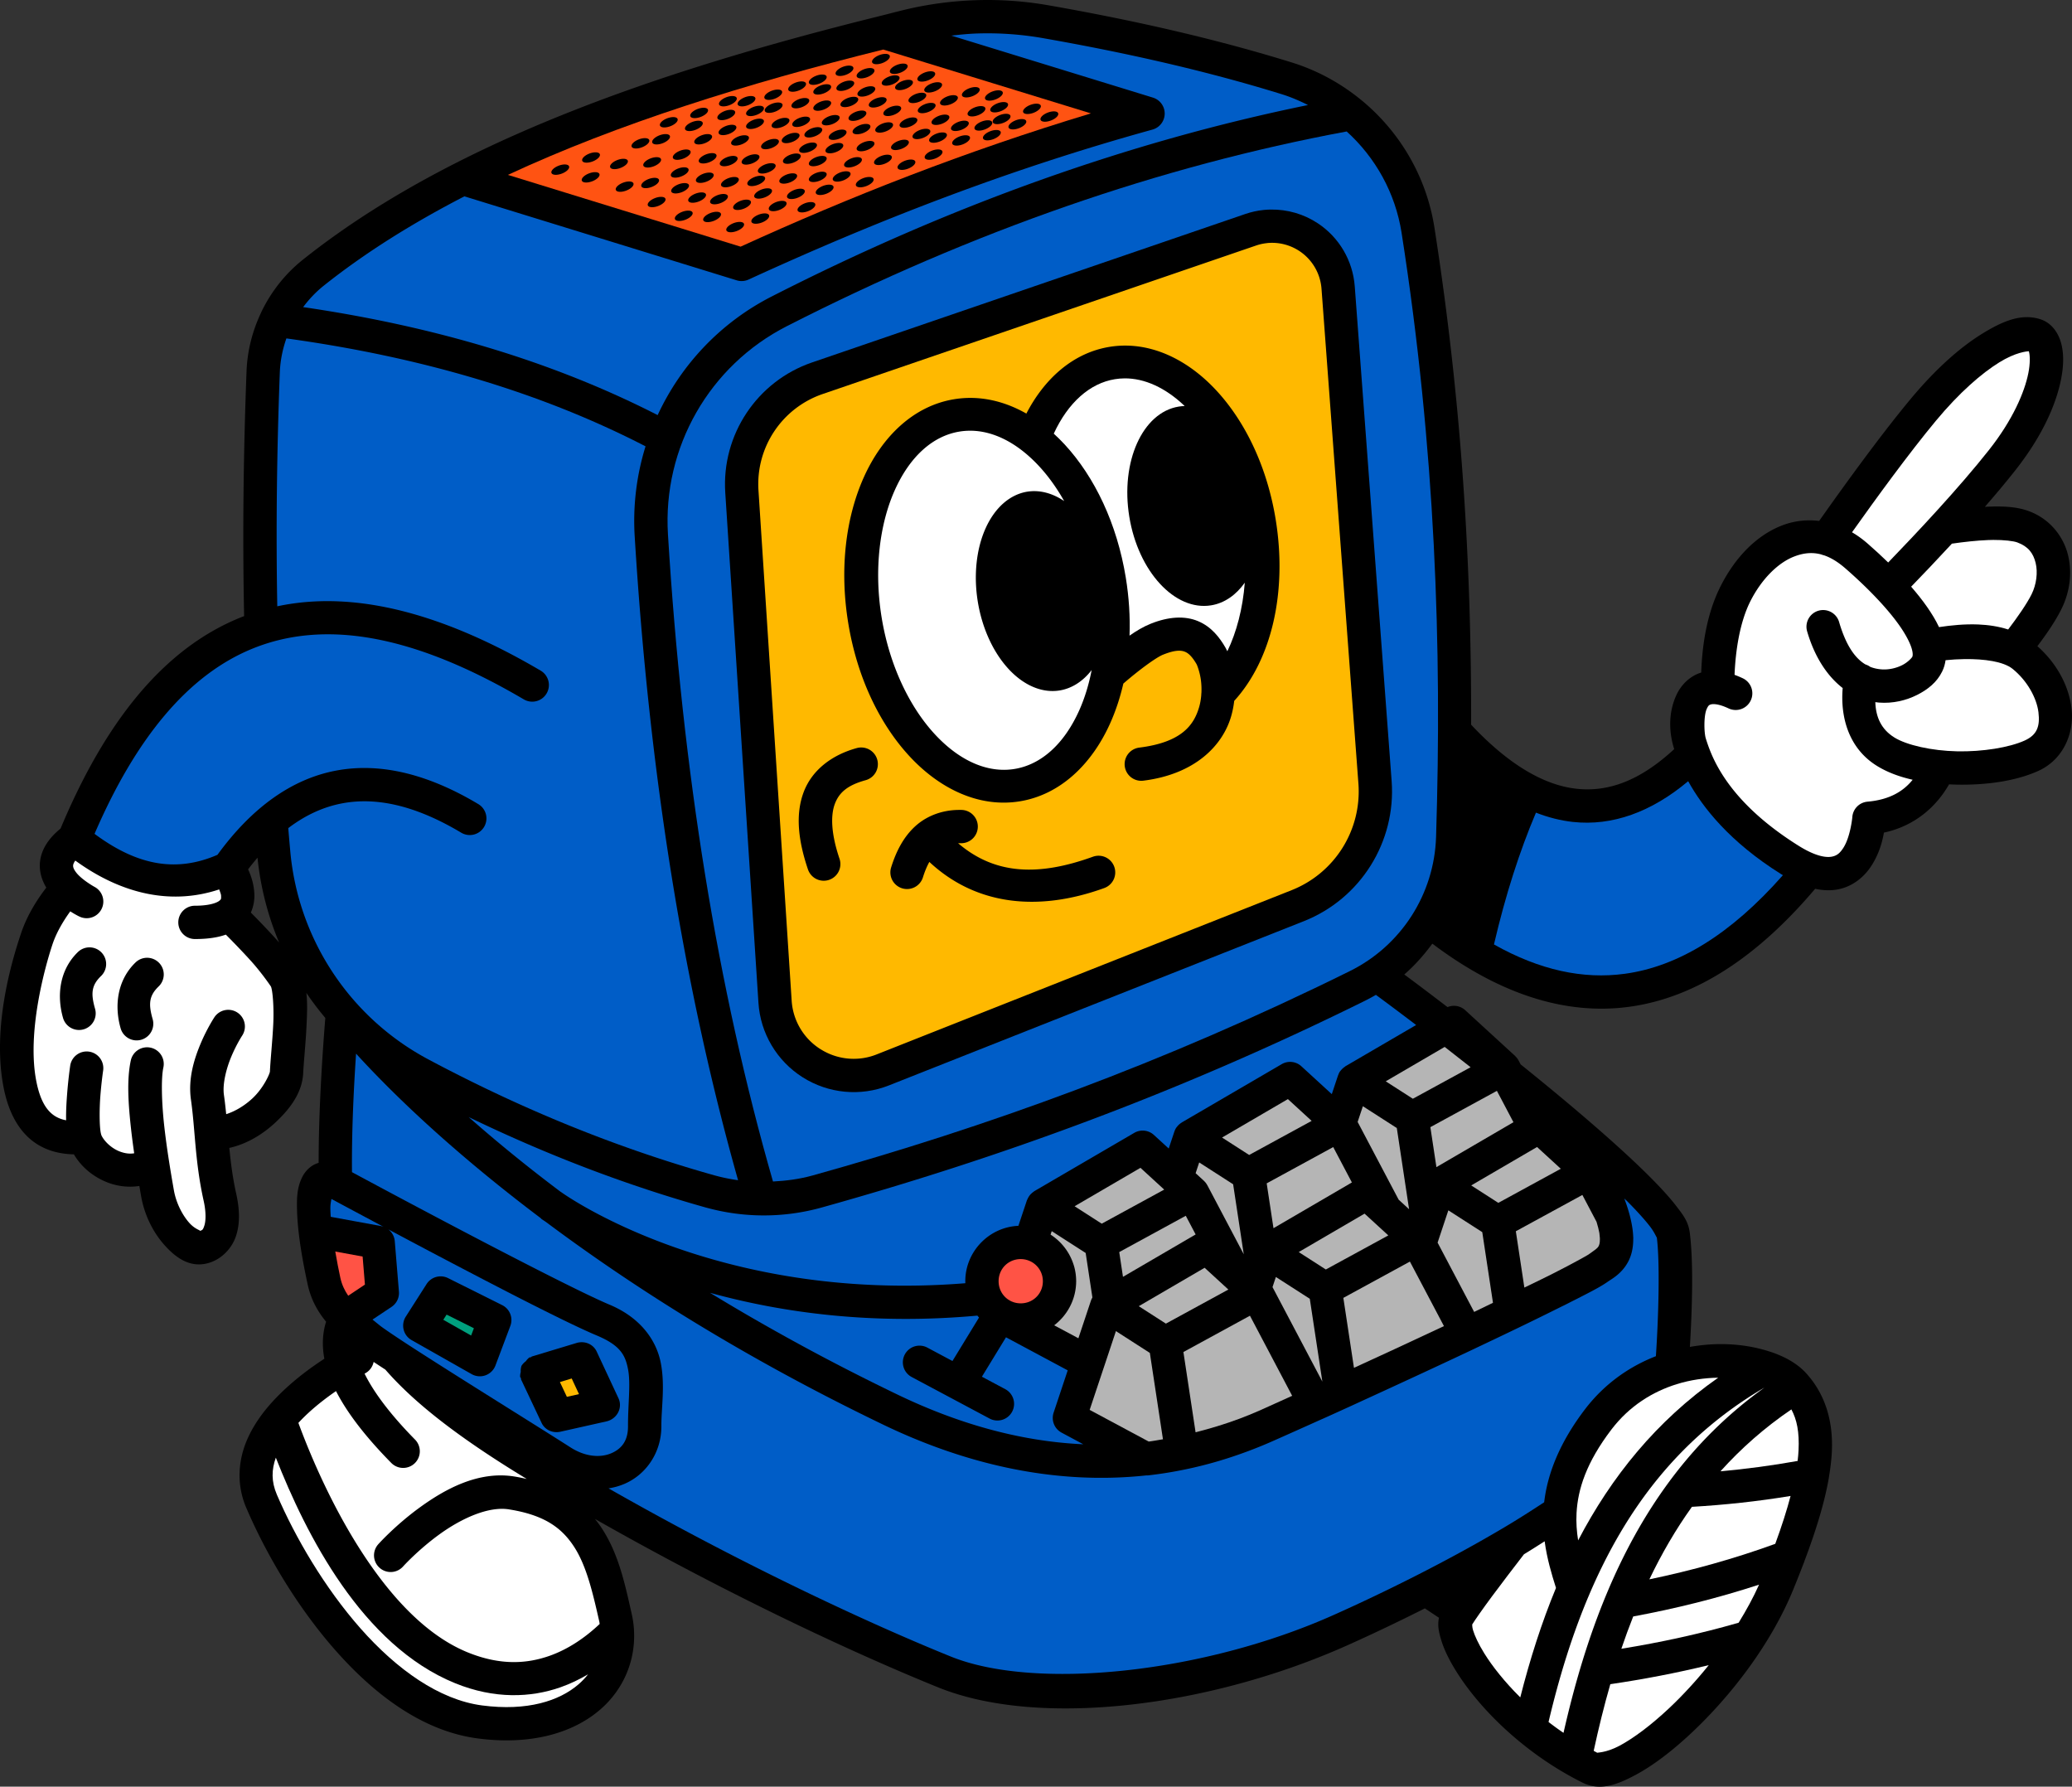 <?xml version="1.0" encoding="UTF-8" standalone="no"?>
<svg
   width="4975.817"
   height="4290.346"
   viewBox="0 0 4975.817 4290.346"
   version="1.1"
   xml:space="preserve"
   style="clip-rule:evenodd;fill-rule:evenodd;stroke-linecap:round;stroke-linejoin:round;stroke-miterlimit:1.5"
   id="svg2157"
   xmlns="http://www.w3.org/2000/svg"
   xmlns:svg="http://www.w3.org/2000/svg"><rect x="0" y="0" width="4975.817" height="4290.346" fill="#333333" stroke="none"/><defs
   id="defs2161" />
    
    
<g
   id="fullcolor-retro-dudes-mini-pc"
   transform="matrix(10,0,0,10,34331.277,-14734.907)"><path
     id="path17312"
     style="color:#000000;clip-rule:nonzero;fill:#000000;fill-rule:nonzero;stroke-linecap:butt;stroke-linejoin:miter;-inkscape-stroke:none"
     d="m -3194.26,1473.508 h 0.01 c -1.456,-0.03 -2.914,-0.021 -4.369,0.024 -5.823,0.178 -11.626,0.953 -17.316,2.316 -1.947,0.468 -3.827,0.98 -5.76,1.457 a 4,4 0 0 0 -0.455,0.115 c -54.684,13.528 -103.633,30.899 -138.141,58.346 -4.297,3.401 -7.683,7.707 -10.021,12.527 a 4,4 0 0 0 -0.154,0.35 c -2.037,4.316 -3.257,9.025 -3.451,13.906 -0.765,19.877 -0.982,39.52 -0.586,58.9 -0.192,0.074 -0.389,0.135 -0.58,0.211 -19.117,7.594 -33.044,25.797 -43.502,50.797 -2.775,2.248 -4.522,4.869 -4.902,7.711 -0.334,2.493 0.422,4.713 1.478,6.471 -2.26,2.932 -4.641,6.69 -6.1,11.076 -1.951,5.853 -7.068,22.236 -4.129,37.041 1.194,6.013 3.706,10.463 7.422,13.082 2.854,2.011 6.139,2.778 9.432,2.848 1.839,3.112 4.771,5.52 8.283,6.828 2.266,0.844 4.854,1.167 7.438,0.766 0.142,0.831 0.286,1.675 0.41,2.385 0.828,4.729 2.946,8.798 5.59,11.77 2.644,2.972 5.991,5.504 10.32,4.422 3.227,-0.807 5.851,-3.447 6.875,-6.516 1.024,-3.068 0.895,-6.474 0.059,-10.234 -0.863,-3.885 -1.305,-7.456 -1.647,-10.965 4.266,-0.952 7.98,-3.271 10.877,-5.932 3.858,-3.543 6.635,-7.436 6.859,-12.033 0.129,-2.674 0.598,-7.048 0.803,-11.389 0.128,-2.713 0.247,-5.355 -0.037,-7.871 1.405,2.086 2.929,4.088 4.549,6.016 -0.832,10.315 -1.604,23.202 -1.602,34.805 -0.034,0.01 -0.068,0.013 -0.102,0.023 -1.882,0.561 -3.185,2.063 -3.844,3.391 -1.317,2.655 -1.319,5.273 -1.232,8.225 0.174,5.904 1.539,12.929 2.562,17.623 0.791,3.626 2.449,6.506 4.408,8.877 -0.815,2.54 -1.048,5.552 -0.42,8.889 -2.77,1.805 -6.1,4.203 -9.293,7.15 -3.63,3.35 -7.122,7.394 -9.234,12.24 -2.113,4.846 -2.677,10.688 -0.229,16.398 4.66,10.873 12.053,23.635 21.467,34.289 9.414,10.654 20.922,19.363 34.107,21.1 12.591,1.658 22.785,-1.184 29.438,-6.938 5.653,-4.889 8.531,-11.897 8.098,-19.088 a 4,4 0 0 0 -0.02,-0.4 c -0.088,-1.139 -0.255,-2.281 -0.512,-3.42 -1.608,-7.116 -3.105,-14.325 -7.129,-20.517 -0.528,-0.813 -1.107,-1.599 -1.732,-2.357 32.619,18.552 63.035,32.609 82.461,40.465 24.185,9.792 64.952,4.754 98.131,-10.055 5.942,-2.654 12.305,-5.685 18.732,-8.918 l 3.389,2.256 c -0.416,1.839 0,3.568 0.516,5.289 0.696,2.319 1.897,4.783 3.547,7.441 3.3,5.317 8.438,11.357 15.219,16.949 4.393,3.626 9.47,7.053 15.18,9.902 4.204,2.1 8.38,0.481 12.65,-1.795 4.272,-2.276 8.898,-5.795 13.58,-10.195 9.365,-8.8 18.887,-21.091 24.252,-34.059 0.944,-2.282 1.786,-4.427 2.58,-6.51 a 4,4 0 0 0 0.233,-0.623 c 2.955,-7.831 4.871,-14.331 5.84,-19.861 a 4,4 0 0 0 0.066,-0.455 c 0.348,-2.082 0.585,-4.05 0.676,-5.889 0.406,-8.216 -2.07,-14.395 -6.125,-18.873 -2.162,-2.393 -5.108,-4 -8.514,-5.162 a 4,4 0 0 0 -0.01,0 c -0.047,-0.016 -0.099,-0.027 -0.146,-0.043 a 4,4 0 0 0 -0.027,-0.014 4,4 0 0 0 -0.027,0 c -3.417,-1.131 -7.336,-1.788 -11.51,-1.82 -2.505,-0.019 -5.103,0.215 -7.731,0.672 0.574,-9.406 0.872,-20.567 -0.033,-27.465 -0.348,-2.641 -1.603,-4.234 -3.183,-6.291 -1.58,-2.057 -3.654,-4.329 -6.149,-6.838 -4.989,-5.019 -11.654,-10.955 -19.029,-17.176 -3.937,-3.32 -8.072,-6.709 -12.252,-10.074 l -0.508,-0.965 a 4,4 0 0 0 -0.01,-0.01 4,4 0 0 0 -0.019,-0.041 4,4 0 0 0 -0.74,-0.945 4,4 0 0 0 -0.068,-0.088 l -12,-11 a 4,4 0 0 0 -4.207,-0.703 c -3.688,-2.824 -7.127,-5.42 -10.385,-7.836 2.545,-2.204 4.757,-4.718 6.736,-7.404 15.952,12.031 31.859,17.268 47.31,15.16 15.89,-2.168 30.752,-11.957 44.621,-28.33 1.781,0.378 3.478,0.458 5.09,0.207 3.918,-0.611 6.778,-3.165 8.439,-5.762 1.839,-2.873 2.602,-5.719 2.984,-7.934 7.85,-1.695 12.847,-6.667 15.643,-11.594 0.597,0.028 1.193,0.056 1.793,0.068 7.061,0.143 14.152,-0.823 19.607,-3.275 6.112,-2.748 8.714,-9.189 8.014,-15.037 -0.657,-5.482 -3.599,-10.869 -8.201,-14.932 2.125,-2.81 4.308,-5.957 5.769,-8.904 1.982,-3.983 2.67,-8.624 1.57,-13.045 -1.1,-4.421 -4.332,-8.617 -9.408,-10.488 -3.064,-1.126 -6.421,-1.195 -10.064,-1.053 h -0.01 c -0.153,0.01 -0.307,0.016 -0.461,0.023 2.57,-2.954 5.056,-5.913 7.285,-8.738 6.333,-8.021 9.765,-15.619 10.994,-21.836 0.615,-3.108 0.711,-5.875 0.119,-8.377 -0.592,-2.502 -2.171,-5.127 -4.996,-6.062 -1.124,-0.372 -2.247,-0.539 -3.379,-0.531 -3.396,0.024 -6.881,1.631 -10.777,4.045 -5.195,3.219 -11.066,8.37 -17.178,15.727 -7.329,8.825 -16.041,20.91 -21.867,29.162 -1.318,-0.162 -2.631,-0.185 -3.918,-0.072 -1.714,0.15 -3.385,0.537 -4.973,1.15 -6.354,2.453 -11.372,7.889 -14.732,14.504 -3.503,6.893 -4.484,14.712 -4.701,20.828 -2.86,0.871 -4.895,3.107 -5.934,5.344 -2.124,4.575 -1.7,9.319 -0.621,12.818 0.021,0.068 0.05,0.151 0.072,0.221 -8.215,7.606 -15.839,10.358 -23.473,9.521 -7.892,-0.865 -16.393,-5.884 -25.303,-15.385 0.096,-37.739 -2.205,-77.116 -8.809,-119.369 -1.921,-12.248 -8.332,-23.06 -17.594,-30.648 a 4,4 0 0 0 -0.039,-0.029 c -4.878,-3.989 -10.531,-7.1 -16.766,-9.021 -17.64,-5.462 -37.108,-9.965 -58.148,-13.658 -4.324,-0.763 -8.69,-1.19 -13.059,-1.279 z m -177.029,205.941 c 0.721,7.096 2.487,13.944 5.188,20.355 -0.258,-0.285 -0.498,-0.55 -0.766,-0.848 -1.936,-2.148 -4.061,-4.351 -6.021,-6.33 0.629,-1.434 0.886,-2.943 0.85,-4.256 -0.069,-2.458 -0.794,-4.592 -1.508,-6.123 0.749,-0.986 1.502,-1.911 2.258,-2.799 z" /><path
     style="color:#000000;clip-rule:nonzero;fill:#005dc7;fill-rule:nonzero;stroke-linecap:butt;stroke-linejoin:miter;-inkscape-stroke:none"
     d="m -3339.883,1768.692 c 3.792,2.019 7.461,3.978 12.25,6.498 14.62,7.692 30.671,15.995 37.775,18.973 5.701,2.385 6.905,4.726 7.561,8.185 0.655,3.459 -0.034,8.273 -0.018,13.646 0.011,3.488 -1.551,5.421 -4.033,6.475 -2.482,1.054 -6.08,0.961 -9.803,-1.432 -4.757,-3.053 -15.155,-9.527 -24.932,-15.69 -4.888,-3.082 -9.616,-6.081 -13.371,-8.514 -3.755,-2.433 -6.718,-4.459 -7.354,-4.969 -0.645,-0.517 -1.246,-1.005 -1.865,-1.502 l 4.578,-3.053 a 4,4 0 0 0 1.768,-3.656 l -1,-12.141 a 4,4 0 0 0 -1.557,-2.822 z"
     id="path17598" /><path
     style="color:#000000;clip-rule:nonzero;fill:#005dc7;fill-rule:nonzero;stroke-linecap:butt;stroke-linejoin:miter;-inkscape-stroke:none"
     d="m -3109.725,1505.061 c 6.909,6.263 11.679,14.759 13.18,24.324 8.115,51.921 9.727,99.477 8.283,145.084 -0.434,13.743 -8.383,26.112 -20.707,32.211 -44.971,22.247 -87.595,37.527 -129.029,49.082 -3.112,0.864 -6.301,1.284 -9.5,1.445 -13.342,-46.436 -21.721,-98.264 -25.221,-155.359 -1.301,-20.908 9.933,-40.573 28.609,-50.064 44.843,-22.867 89.633,-38.398 134.385,-46.723 z"
     id="path17428" /><path
     style="color:#000000;clip-rule:nonzero;fill:#ff5312;fill-rule:nonzero;stroke-linecap:butt;stroke-linejoin:miter;-inkscape-stroke:none"
     d="m -3221.018,1485.389 49.869,15.332 c -30.24,9.122 -57.949,20.047 -84.131,32 l -55.877,-17.234 c 26.346,-12.257 57.096,-21.882 90.139,-30.098 z"
     id="path17318" /><path
     style="color:#000000;clip-rule:nonzero;fill:#ffffff;fill-rule:nonzero;stroke-linecap:butt;stroke-linejoin:miter;-inkscape-stroke:none"
     d="m -3022.777,1873.34 c -3.083,3.838 -6.355,7.37 -9.574,10.395 -4.303,4.043 -8.529,7.188 -11.863,8.965 -3.334,1.777 -5.52,1.597 -5.314,1.699 -0.302,-0.151 -0.584,-0.32 -0.883,-0.475 1.18,-5.47 2.496,-10.816 3.992,-16.006 7.929,-1.172 15.814,-2.669 23.643,-4.578 z"
     id="path17642" /><path
     style="color:#000000;clip-rule:nonzero;fill:#ffffff;fill-rule:nonzero;stroke-linecap:butt;stroke-linejoin:miter;-inkscape-stroke:none"
     d="m -3010.697,1854.016 c -1.37,3.072 -3.05,6.136 -4.904,9.141 -9.277,2.676 -18.669,4.713 -28.166,6.254 0.893,-2.631 1.839,-5.217 2.846,-7.754 10.164,-1.887 20.249,-4.382 30.225,-7.641 z"
     id="path17640" /><path
     style="color:#000000;clip-rule:nonzero;fill:#ffffff;fill-rule:nonzero;stroke-linecap:butt;stroke-linejoin:miter;-inkscape-stroke:none"
     d="m -3062.189,1843.604 c 0.57,4.216 1.69,7.922 2.725,11.199 -3.464,8.362 -6.263,17.163 -8.576,26.283 -3.745,-3.706 -6.69,-7.425 -8.66,-10.6 -1.379,-2.221 -2.28,-4.191 -2.68,-5.523 -0.235,-0.783 -0.186,-1.279 -0.201,-1.393 0.607,-0.987 2.429,-3.615 4.721,-6.703 2.339,-3.152 5.129,-6.802 7.703,-10.139 1.721,-1.028 3.308,-2.082 4.969,-3.125 z"
     id="path17638" /><path
     style="color:#000000;clip-rule:nonzero;fill:#ffffff;fill-rule:nonzero;stroke-linecap:butt;stroke-linejoin:miter;-inkscape-stroke:none"
     d="m -3003.127,1832.717 c -0.882,3.361 -2.094,7.176 -3.678,11.496 -9.939,3.611 -20.02,6.4 -30.232,8.527 2.95,-6.167 6.33,-11.989 10.219,-17.414 7.889,-0.459 15.787,-1.308 23.691,-2.609 z"
     id="path17636" /><path
     style="color:#000000;clip-rule:nonzero;fill:#ffffff;fill-rule:nonzero;stroke-linecap:butt;stroke-linejoin:miter;-inkscape-stroke:none"
     d="m -3366.885,1823.522 c 7.191,18.322 20.665,45.064 43.066,54.166 9.473,3.85 18.186,3.465 25.279,0.975 2.398,-0.842 4.599,-1.918 6.635,-3.115 -0.664,0.85 -1.432,1.657 -2.305,2.412 -4.575,3.957 -12.281,6.491 -23.16,5.059 -10.274,-1.353 -20.477,-8.643 -29.158,-18.467 -8.681,-9.824 -15.767,-22.018 -20.108,-32.145 -1.369,-3.194 -1.284,-5.987 -0.25,-8.885 z"
     id="path17634" /><path
     style="color:#000000;clip-rule:nonzero;fill:#ffffff;fill-rule:nonzero;stroke-linecap:butt;stroke-linejoin:miter;-inkscape-stroke:none"
     d="m -3002.938,1811.934 c 1.307,2.429 1.943,5.379 1.723,9.84 -0.039,0.797 -0.115,1.645 -0.221,2.535 -6.173,1.11 -12.349,1.929 -18.531,2.488 4.953,-5.505 10.588,-10.486 17.029,-14.863 z"
     id="path17632" /><path
     style="color:#000000;clip-rule:nonzero;fill:#ffffff;fill-rule:nonzero;stroke-linecap:butt;stroke-linejoin:miter;-inkscape-stroke:none"
     d="m -3009.414,1806.702 c -8.858,6.334 -16.252,13.753 -22.451,22.029 a 4,4 0 0 0 -0.26,0.355 c -6.16,8.294 -11.135,17.438 -15.205,27.197 a 4,4 0 0 0 -0.115,0.277 c -4.319,10.411 -7.607,21.522 -10.211,33.045 -1.246,-0.846 -2.441,-1.718 -3.596,-2.609 2.537,-10.742 5.678,-20.961 9.711,-30.438 8.84,-20.789 21.811,-37.959 42.127,-49.857 z"
     id="path17630" /><path
     style="color:#000000;clip-rule:nonzero;fill:#000000;fill-rule:nonzero;stroke-linecap:butt;stroke-linejoin:miter;-inkscape-stroke:none"
     d="m -3293.709,1795.807 a 3.913,4.086 68.982 0 0 -0.953,0.172 l -10.756,3.248 a 3.912,4.085 68.982 0 0 -0.248,0.199 3.912,4.085 68.982 0 0 -0.316,0.017 3.912,4.085 68.982 0 0 -0.871,0.924 3.912,4.085 68.982 0 0 -1.041,1.101 3.912,4.085 68.982 0 0 -0.178,1.463 3.912,4.085 68.982 0 0 -0.148,1.23 3.912,4.085 68.982 0 0 0.195,0.236 3.912,4.085 68.982 0 0 0.012,0.305 l 4.949,10.479 a 3.913,4.086 68.982 0 0 4.51,2.111 l 11.051,-2.478 a 3.913,4.086 68.982 0 0 2.906,-5.537 l -5.246,-11.248 a 3.913,4.086 68.982 0 0 -3.865,-2.223 z"
     id="path17622" /><path
     style="color:#000000;clip-rule:nonzero;fill:#ffb900;fill-rule:nonzero;stroke-linecap:butt;stroke-linejoin:miter;-inkscape-stroke:none"
     d="m -3295.836,1804.51 1.75,3.754 -2.906,0.65 -1.676,-3.549 z"
     id="path17628" /><path
     style="color:#000000;clip-rule:nonzero;fill:#ffffff;fill-rule:nonzero;stroke-linecap:butt;stroke-linejoin:miter;-inkscape-stroke:none"
     d="m -3020.51,1804.319 c -14.816,10.366 -25.646,23.766 -33.635,39.068 -0.342,-2.121 -0.507,-4.309 -0.381,-6.6 0.315,-5.648 2.312,-12.08 8.393,-20.051 4.33,-5.661 9.882,-9.06 15.67,-10.867 3.337,-1.041 6.743,-1.5 9.953,-1.551 z"
     id="path17626" /><path
     style="color:#000000;clip-rule:nonzero;fill:#ffffff;fill-rule:nonzero;stroke-linecap:butt;stroke-linejoin:miter;-inkscape-stroke:none"
     d="m -3343.402,1800.53 c 0.792,0.531 1.833,1.206 2.814,1.846 6.618,7.601 16.809,15.852 33.963,26.264 -0.987,-0.231 -2.002,-0.44 -3.062,-0.607 -8.657,-1.367 -16.647,3.11 -22.578,7.406 -5.931,4.296 -10.024,8.875 -10.024,8.875 a 4,4 0 0 0 0.307,5.648 4,4 0 0 0 5.648,-0.309 c 0,0 3.598,-3.995 8.762,-7.736 5.164,-3.741 11.674,-6.766 16.637,-5.982 8.667,1.369 12.767,4.515 15.688,9.01 2.921,4.495 4.423,10.786 6.035,17.92 0.045,0.199 0.058,0.392 0.096,0.59 -3.201,3.027 -7.298,5.986 -12.072,7.662 -5.487,1.927 -11.841,2.322 -19.617,-0.838 -20.095,-8.165 -34.352,-37.947 -40.666,-55.109 0.755,-0.816 1.55,-1.61 2.373,-2.369 2.211,-2.04 4.55,-3.81 6.662,-5.266 2.558,5 6.777,10.651 13.273,17.254 a 4,4 0 0 0 5.658,0.047 4,4 0 0 0 0.045,-5.656 c -6.379,-6.483 -10.113,-11.757 -12.119,-15.836 0,0 0.064,-0.035 0.064,-0.035 a 4,4 0 0 0 2.113,-2.777 z"
     id="path17624" /><path
     style="color:#000000;clip-rule:nonzero;fill:#b5b5b5;fill-rule:nonzero;stroke-linecap:butt;stroke-linejoin:miter;-inkscape-stroke:none"
     d="m -3165.144,1793.131 8.148,5.238 3.147,20.736 c -1.139,0.187 -2.277,0.403 -3.418,0.547 l -14.184,-7.604 3.381,-10.139 a 4,4 0 0 0 0.012,-0.025 z"
     id="path17620" /><path
     style="color:#000000;clip-rule:nonzero;fill:#b5b5b5;fill-rule:nonzero;stroke-linecap:butt;stroke-linejoin:miter;-inkscape-stroke:none"
     d="m -3132.959,1789.436 5.062,9.6 5.078,9.631 c -2.677,1.2 -5.562,2.532 -8.111,3.658 -1.507,0.666 -3.009,1.252 -4.512,1.83 -3.541,1.322 -7.064,2.381 -10.572,3.273 l -2.924,-19.275 z"
     id="path17618" /><path
     style="color:#000000;clip-rule:nonzero;fill:#000000;fill-rule:nonzero;stroke-linecap:butt;stroke-linejoin:miter;-inkscape-stroke:none"
     d="m -3327.414,1779.985 a 4,4 0 0 0 -0.963,0.142 4,4 0 0 0 -2.307,1.703 l -5,7.83 a 4,4 0 0 0 1.4,5.633 l 14.42,8.17 a 4,4 0 0 0 5.715,-2.07 l 3.58,-9.512 a 4,4 0 0 0 -1.957,-4.986 l -13,-6.49 a 4,4 0 0 0 -1.889,-0.42 z"
     id="path17610" /><path
     style="color:#000000;clip-rule:nonzero;fill:#00a07e;fill-rule:nonzero;stroke-linecap:butt;stroke-linejoin:miter;-inkscape-stroke:none"
     d="m -3325.879,1789.168 6.553,3.272 -0.662,1.758 -6.684,-3.787 z"
     id="path17616" /><path
     style="color:#000000;clip-rule:nonzero;fill:#005dc7;fill-rule:nonzero;stroke-linecap:butt;stroke-linejoin:miter;-inkscape-stroke:none"
     d="m -3262.623,1783.932 c 16.942,4.675 38.692,7.818 64.211,5.477 0.126,0.159 0.256,0.314 0.389,0.467 l -6.375,10.435 -6.031,-3.217 a 4,4 0 0 0 -3.047,-0.299 4,4 0 0 0 -2.365,1.945 4,4 0 0 0 1.647,5.412 l 18.711,9.979 a 4,4 0 0 0 5.412,-1.646 4,4 0 0 0 -1.647,-5.412 l -5.609,-2.992 5.783,-9.465 14.824,7.939 -3.387,10.162 a 4,4 0 0 0 1.906,4.791 l 5.217,2.797 c -15.585,-0.701 -30.586,-5.181 -44.594,-11.926 -16.814,-8.094 -31.758,-16.35 -45.045,-24.447 z"
     id="path17614" /><path
     style="color:#000000;clip-rule:nonzero;fill:#b5b5b5;fill-rule:nonzero;stroke-linecap:butt;stroke-linejoin:miter;-inkscape-stroke:none"
     d="m -3126.731,1780.135 8.145,5.234 3.019,19.895 -11.973,-22.701 z"
     id="path17612" /><path
     style="color:#000000;clip-rule:nonzero;fill:#b5b5b5;fill-rule:nonzero;stroke-linecap:butt;stroke-linejoin:miter;-inkscape-stroke:none"
     d="m -3143.844,1777.924 5.703,5.227 -15.004,8.184 -6.512,-4.186 z"
     id="path17608" /><path
     style="color:#000000;clip-rule:nonzero;fill:#b5b5b5;fill-rule:nonzero;stroke-linecap:butt;stroke-linejoin:miter;-inkscape-stroke:none"
     d="m -3094.547,1776.436 4.115,7.795 4.064,7.705 c -3.846,1.809 -7.823,3.657 -11.891,5.541 -3.211,1.486 -6.451,2.978 -9.721,4.475 l -2.549,-16.799 z"
     id="path17606" /><path
     style="color:#000000;clip-rule:nonzero;fill:#ff5345;fill-rule:nonzero;stroke-linecap:butt;stroke-linejoin:miter;-inkscape-stroke:none"
     d="m -3188.002,1775.838 c 0.438,0 0.859,0.055 1.264,0.15 a 4,4 0 0 0 0.018,0.01 c 1.857,0.457 3.343,1.89 3.848,3.754 0.01,0.034 0.017,0.068 0.025,0.102 0.027,0.106 0.05,0.213 0.07,0.322 0.016,0.09 0.027,0.182 0.039,0.273 0.01,0.063 0.019,0.126 0.025,0.19 0.016,0.17 0.025,0.341 0.025,0.516 0,0.373 -0.036,0.735 -0.105,1.084 -2e-4,0 3e-4,0 0,0 -0.488,2.442 -2.601,4.227 -5.209,4.227 -0.555,0 -1.087,-0.082 -1.586,-0.232 -0.164,-0.052 -0.324,-0.111 -0.48,-0.178 a 4,4 0 0 0 -0.045,-0.01 c -0.156,-0.066 -0.308,-0.141 -0.455,-0.221 a 4,4 0 0 0 -0.207,-0.137 4,4 0 0 0 -0.119,-0.057 c -0.858,-0.547 -1.538,-1.336 -1.957,-2.277 a 4,4 0 0 0 -0.035,-0.074 c -0.276,-0.649 -0.43,-1.367 -0.43,-2.129 0,-2.982 2.332,-5.314 5.314,-5.314 z"
     id="path17604" /><path
     style="color:#000000;clip-rule:nonzero;fill:#ff5345;fill-rule:nonzero;stroke-linecap:butt;stroke-linejoin:miter;-inkscape-stroke:none"
     d="m -3352.613,1774.02 6.566,1.205 0.555,6.736 -4.012,2.676 c -0.879,-1.28 -1.54,-2.691 -1.898,-4.334 -0.391,-1.794 -0.818,-4.005 -1.211,-6.283 z"
     id="path17602" /><path
     style="color:#000000;clip-rule:nonzero;fill:#b5b5b5;fill-rule:nonzero;stroke-linecap:butt;stroke-linejoin:miter;-inkscape-stroke:none"
     d="m -3180.557,1769.131 8.148,5.238 1.522,10.065 v 0 l 0.092,0.611 a 4,4 0 0 0 -0.014,0.031 4,4 0 0 0 -0.158,0.334 4,4 0 0 0 -0.146,0.31 l -0.869,2.611 -2.174,6.523 -5.816,-3.113 c 2.981,-2.273 4.987,-5.769 5.248,-9.711 0,-0.036 0.01,-0.072 0.01,-0.107 0.01,-0.176 0.014,-0.354 0.017,-0.531 0,-0.08 0.01,-0.158 0.01,-0.238 0,-0.083 -0.01,-0.165 -0.01,-0.248 0,-0.172 -0.01,-0.344 -0.017,-0.514 -0.01,-0.105 -0.015,-0.208 -0.023,-0.312 -0.013,-0.16 -0.028,-0.32 -0.047,-0.478 -0.013,-0.111 -0.027,-0.222 -0.043,-0.332 -0.022,-0.155 -0.048,-0.308 -0.076,-0.461 -0.017,-0.096 -0.033,-0.192 -0.053,-0.287 -0.047,-0.228 -0.098,-0.456 -0.156,-0.68 -0.055,-0.212 -0.117,-0.421 -0.182,-0.629 0,-0.01 0,-0.013 -0.01,-0.019 -0.055,-0.176 -0.115,-0.35 -0.178,-0.523 -0.019,-0.052 -0.039,-0.104 -0.059,-0.156 -0.981,-2.613 -2.759,-4.843 -5.045,-6.387 -0.01,0 -0.014,-0.01 -0.021,-0.014 -0.077,-0.052 -0.152,-0.108 -0.231,-0.158 z"
     id="path17600" /><path
     style="color:#000000;clip-rule:nonzero;fill:#b5b5b5;fill-rule:nonzero;stroke-linecap:butt;stroke-linejoin:miter;-inkscape-stroke:none"
     d="m -3148.367,1765.436 2.365,4.484 -17.447,10.178 -0.898,-5.945 z"
     id="path17596" /><path
     style="color:#000000;clip-rule:nonzero;fill:#b5b5b5;fill-rule:nonzero;stroke-linecap:butt;stroke-linejoin:miter;-inkscape-stroke:none"
     d="m -3105.432,1764.922 5.703,5.229 -15.006,8.184 -6.512,-4.186 z"
     id="path17594" /><path
     style="color:#000000;clip-rule:nonzero;fill:#b5b5b5;fill-rule:nonzero;stroke-linecap:butt;stroke-linejoin:miter;-inkscape-stroke:none"
     d="m -3085.314,1764.131 8.146,5.236 2.57,16.965 c -1.624,0.78 -2.79,1.368 -4.521,2.191 l -2.359,-4.469 -6.418,-12.168 z"
     id="path17592" /><path
     style="color:#000000;clip-rule:nonzero;fill:#005dc7;fill-rule:nonzero;stroke-linecap:butt;stroke-linejoin:miter;-inkscape-stroke:none"
     d="m -3353.535,1761.397 c 0.893,0.481 6.009,3.225 12.535,6.703 a 4,4 0 0 0 -0.59,-0.191 l -12.111,-2.221 c -0.036,-0.527 -0.068,-1.05 -0.082,-1.539 -0.044,-1.489 0.119,-1.948 0.248,-2.752 z"
     id="path17590" /><path
     style="color:#000000;clip-rule:nonzero;fill:#b5b5b5;fill-rule:nonzero;stroke-linecap:butt;stroke-linejoin:miter;-inkscape-stroke:none"
     d="m -3053.129,1760.436 3.404,6.455 c 0.301,0.997 0.538,1.897 0.66,2.609 0.016,0.102 0.024,0.183 0.037,0.279 0.048,0.328 0.076,0.62 0.09,0.885 0.01,0.127 0.016,0.258 0.018,0.371 0,0.558 -0.042,0.895 -0.107,1.162 -0.043,0.178 -0.093,0.314 -0.143,0.424 -0.073,0.134 -0.145,0.269 -0.238,0.377 -0.028,0.033 -0.054,0.066 -0.086,0.1 -0.32,0.36 -1.001,0.797 -2.119,1.609 -0.027,0.02 -0.033,0.025 -0.061,0.045 0,0 -0.042,0.025 -0.049,0.029 -0.284,0.198 -3.789,2.158 -8.389,4.494 -0.98,0.488 -1.929,0.962 -3.047,1.51 -1.093,0.543 -2.69,1.298 -3.9,1.891 l -2.049,-13.524 z"
     id="path17588" /><path
     style="color:#000000;clip-rule:nonzero;fill:#b5b5b5;fill-rule:nonzero;stroke-linecap:butt;stroke-linejoin:miter;-inkscape-stroke:none"
     d="m -3159.252,1753.922 5.703,5.229 -3.752,2.047 -11.254,6.137 -6.512,-4.186 z"
     id="path17586" /><path
     style="color:#000000;clip-rule:nonzero;fill:#b5b5b5;fill-rule:nonzero;stroke-linecap:butt;stroke-linejoin:miter;-inkscape-stroke:none"
     d="m -3145.146,1752.631 8.15,5.238 1.309,8.625 1.242,8.188 -8.738,-16.564 a 4,4 0 0 0 -0.041,-0.059 4,4 0 0 0 -0.533,-0.752 4,4 0 0 0 -0.092,-0.096 4,4 0 0 0 -0.17,-0.178 v 0 l -0.074,-0.066 -1.91,-1.754 z"
     id="path17584" /><path
     style="color:#000000;clip-rule:nonzero;fill:#b5b5b5;fill-rule:nonzero;stroke-linecap:butt;stroke-linejoin:miter;-inkscape-stroke:none"
     d="m -3112.961,1748.938 4.484,8.498 -12.551,7.322 -6.277,3.662 -1.633,-10.768 z"
     id="path17582" /><path
     style="color:#000000;clip-rule:nonzero;fill:#b5b5b5;fill-rule:nonzero;stroke-linecap:butt;stroke-linejoin:miter;-inkscape-stroke:none"
     d="m -3064.012,1748.922 5.701,5.226 -15.004,8.186 -6.512,-4.186 z"
     id="path17580" /><path
     style="color:#000000;clip-rule:nonzero;fill:#b5b5b5;fill-rule:nonzero;stroke-linecap:butt;stroke-linejoin:miter;-inkscape-stroke:none"
     d="m -3105.838,1739.131 8.148,5.238 2.947,19.496 -2.504,-2.297 -9.848,-18.666 z"
     id="path17578" /><path
     style="color:#000000;clip-rule:nonzero;fill:#b5b5b5;fill-rule:nonzero;stroke-linecap:butt;stroke-linejoin:miter;-inkscape-stroke:none"
     d="m -3123.844,1737.422 5.703,5.229 -15.006,8.184 -6.512,-4.186 z"
     id="path17576" /><path
     style="color:#000000;clip-rule:nonzero;fill:#b5b5b5;fill-rule:nonzero;stroke-linecap:butt;stroke-linejoin:miter;-inkscape-stroke:none"
     d="m -3073.652,1735.438 3.971,7.531 -7.424,4.33 -11.074,6.457 -1.453,-9.601 z"
     id="path17574" /><path
     style="color:#000000;clip-rule:nonzero;fill:#005dc7;fill-rule:nonzero;stroke-linecap:butt;stroke-linejoin:miter;-inkscape-stroke:none"
     d="m -3347.627,1726.495 c 7.481,8.213 21.736,22.476 44.34,39.502 a 4,4 0 0 0 0.205,0.223 c 0,0 0.67,0.442 1.076,0.717 20.359,15.218 47.031,32.317 80.959,48.65 19.225,9.257 40.803,14.626 63.24,12.19 a 4,4 0 0 0 0.291,0.012 c 2.982,-0.342 5.99,-0.811 9.02,-1.447 2.805,-0.577 5.622,-1.293 8.443,-2.137 0.01,0 0.013,0 0.02,-0.01 1.971,-0.59 3.944,-1.25 5.92,-1.975 0.141,-0.052 0.281,-0.102 0.422,-0.154 1.998,-0.742 3.997,-1.545 5.996,-2.428 3.881,-1.715 7.928,-3.527 12.06,-5.389 0,-8e-4 0,0 0.01,0 a 4,4 0 0 0 0.01,0 c 2.034,-0.912 4.084,-1.844 6.143,-2.783 0,-9e-4 0,0 0.01,0 a 4,4 0 0 0 0.016,-0.01 c 1.564,-0.711 3.124,-1.436 4.693,-2.154 1.833,-0.838 3.497,-1.604 5.324,-2.445 6.99,-3.219 13.909,-6.43 20.285,-9.445 a 4,4 0 0 0 0.029,-0.016 4,4 0 0 0 0.051,-0.022 c 0.072,-0.036 0.192,-0.094 0.342,-0.164 a 4,4 0 0 0 0.014,-0.01 c 0.311,-0.146 0.6,-0.284 0.908,-0.43 0.142,-0.067 0.314,-0.146 0.455,-0.213 0.129,-0.061 0.203,-0.099 0.332,-0.16 2.991,-1.415 5.878,-2.795 8.565,-4.092 3.854,-1.857 7.161,-3.489 10.162,-4.988 0.231,-0.115 0.626,-0.299 0.852,-0.412 0.913,-0.457 1.448,-0.74 2.242,-1.139 0.222,-0.113 0.521,-0.26 0.734,-0.369 0.313,-0.16 0.56,-0.287 0.854,-0.438 2.038,-1.036 3.933,-2.023 5.193,-2.793 0.54,-0.325 1.03,-0.639 1.459,-0.951 v 0 a 4,4 0 0 0 0.01,0 c 0.78,-0.57 3.249,-1.817 4.799,-4.725 0.827,-1.551 1.244,-3.389 1.23,-5.533 -2e-4,-0.059 0.013,-0.112 0.012,-0.172 0,-0.057 -0.012,-0.122 -0.014,-0.18 -0.017,-0.591 -0.069,-1.206 -0.15,-1.844 -0.044,-0.363 -0.111,-0.746 -0.176,-1.125 -0.047,-0.259 -0.098,-0.521 -0.154,-0.787 -0.339,-1.665 -0.889,-3.507 -1.668,-5.561 0.211,0.209 0.517,0.474 0.721,0.68 2.349,2.363 4.238,4.455 5.479,6.07 1.241,1.615 1.666,3.001 1.596,2.465 0.787,5.998 0.442,18.99 -0.205,28.652 -6.234,2.421 -12.265,6.521 -17.008,12.725 -6.203,8.13 -9.033,15.614 -9.82,22.352 -3.087,2.027 -6.266,4.059 -9.623,6.051 -13.231,7.854 -28.123,15.292 -41.01,21.047 -31.48,14.05 -71.693,18.113 -91.867,9.945 -19.179,-7.756 -49.648,-21.831 -82.186,-40.379 1.307,-0.204 2.576,-0.555 3.775,-1.064 5.181,-2.199 8.928,-7.491 8.908,-13.863 -0.014,-4.486 0.909,-9.663 -0.123,-15.111 -1.032,-5.448 -4.812,-10.931 -12.33,-14.076 -6.116,-2.563 -22.564,-11.006 -37.139,-18.674 -12.112,-6.373 -21.342,-11.334 -24.705,-13.145 -0.09,-8.973 0.356,-19.228 0.982,-28.471 z"
     id="path17572" /><path
     style="color:#000000;clip-rule:nonzero;fill:#b5b5b5;fill-rule:nonzero;stroke-linecap:butt;stroke-linejoin:miter;-inkscape-stroke:none"
     d="m -3086.195,1724.889 c 2.068,1.602 4.116,3.215 6.226,4.879 l -13.869,7.566 -6.514,-4.186 z"
     id="path17570" /><path
     style="color:#000000;clip-rule:nonzero;fill:#005dc7;fill-rule:nonzero;stroke-linecap:butt;stroke-linejoin:miter;-inkscape-stroke:none"
     d="m -3102.711,1712.391 c 2.997,2.206 6.202,4.607 9.662,7.236 l -16.973,9.9 a 4,4 0 0 0 -0.164,0.141 4,4 0 0 0 -0.766,0.656 4,4 0 0 0 -0.242,0.285 4,4 0 0 0 -0.178,0.211 4,4 0 0 0 -0.383,0.814 4,4 0 0 0 -0.047,0.084 l -1.502,4.512 -7.307,-6.697 a 4,4 0 0 0 -4.719,-0.506 l -24,14 a 4,4 0 0 0 -0.072,0.062 4,4 0 0 0 -0.941,0.809 4,4 0 0 0 -0.127,0.158 4,4 0 0 0 -0.209,0.264 4,4 0 0 0 -0.41,0.861 4,4 0 0 0 -0.019,0.035 l -1.357,4.074 -3.555,-3.258 a 4,4 0 0 0 -4.719,-0.506 l -24,14 a 4,4 0 0 0 -0.185,0.148 4,4 0 0 0 -0.44,0.351 4,4 0 0 0 -0.428,0.434 4,4 0 0 0 -0.326,0.473 4,4 0 0 0 -0.277,0.539 4,4 0 0 0 -0.125,0.246 l -2.043,6.133 c -7.05,0.298 -12.754,6.183 -12.754,13.301 0,0.162 0.01,0.322 0.012,0.482 -60.395,4.852 -97.078,-21.889 -97.078,-21.889 a 4,4 0 0 0 -0.078,-0.037 c -8.59,-6.458 -15.883,-12.482 -22.111,-17.967 19.425,9.384 38.42,16.52 57.029,21.738 a 4,4 0 0 0 0.014,0 c 9.057,2.502 18.625,2.503 27.676,-0.012 41.825,-11.665 84.962,-27.125 130.43,-49.617 0.925,-0.458 1.829,-0.946 2.713,-1.461 z"
     id="path17568" /><path
     style="color:#000000;clip-rule:nonzero;fill:#ffffff;fill-rule:nonzero;stroke-linecap:butt;stroke-linejoin:miter;-inkscape-stroke:none"
     d="m -3415.039,1680.145 c 11.082,8.043 23.008,10.768 34.553,6.92 0.178,0.537 0.437,1.105 0.449,1.529 0.022,0.768 0.039,0.832 -0.455,1.225 -0.495,0.393 -2.156,1.164 -5.82,1.164 a 4,4 0 0 0 -4,4 4,4 0 0 0 4,4 c 2.907,0 5.362,-0.328 7.422,-1.06 1.989,2.002 4.173,4.264 6.082,6.383 2.591,2.876 4.745,6.067 4.766,6.119 a 4,4 0 0 0 0,0.01 c 0.404,1.041 0.725,4.969 0.535,8.976 -0.19,4.006 -0.649,8.236 -0.801,11.381 -0.026,0.523 -1.535,4.009 -4.281,6.531 -1.8,1.653 -3.976,2.998 -6.219,3.717 -0.153,-1.514 -0.321,-3.043 -0.545,-4.621 -0.375,-2.644 0.57,-6.359 1.81,-9.291 1.24,-2.932 2.566,-4.945 2.566,-4.945 a 4,4 0 0 0 -1.133,-5.541 4,4 0 0 0 -3.006,-0.58 v 0 a 4,4 0 0 0 -2.537,1.715 c 0,0 -1.723,2.606 -3.258,6.234 -1.535,3.628 -3.088,8.414 -2.363,13.529 1.047,7.384 0.95,14.836 3.055,24.307 0.632,2.84 0.506,4.933 0.162,5.965 -0.344,1.031 -0.454,1.092 -1.226,1.285 0.649,-0.162 -0.813,-0.19 -2.404,-1.978 -1.591,-1.788 -3.134,-4.68 -3.686,-7.83 -0.688,-3.926 -1.691,-9.784 -2.32,-15.479 -0.63,-5.694 -0.763,-11.397 -0.201,-13.982 a 4,4 0 0 0 -3.061,-4.758 4,4 0 0 0 -4.758,3.059 c -1.018,4.685 -0.597,10.543 0.068,16.561 0.215,1.948 0.474,3.864 0.742,5.74 -1.126,0.188 -2.255,0.021 -3.406,-0.408 -1.926,-0.717 -3.677,-2.329 -4.428,-3.83 0,0 -0.083,-0.195 -0.146,-0.475 a 4,4 0 0 0 -0.01,-0.035 c -0.37,-1.569 -0.39,-5.687 -0.131,-9.037 0.259,-3.35 0.664,-6.074 0.664,-6.074 a 4,4 0 0 0 -3.365,-4.547 v 0 a 4,4 0 0 0 -4.543,3.367 c 0,0 -0.445,2.979 -0.729,6.637 -0.159,2.055 -0.302,4.278 -0.25,6.479 -1.151,-0.219 -2.127,-0.617 -2.959,-1.203 -1.676,-1.181 -3.249,-3.385 -4.186,-8.102 -2.341,-11.793 2.081,-27.586 3.871,-32.955 0.941,-2.829 2.583,-5.588 4.269,-7.914 1.251,0.813 2.16,1.232 2.16,1.232 a 4,4 0 0 0 5.361,-1.807 4,4 0 0 0 -1.807,-5.361 c 0,0 -2.944,-1.652 -4.277,-3.367 -0.666,-0.858 -0.799,-1.382 -0.744,-1.795 0.028,-0.21 0.14,-0.577 0.517,-1.092 z"
     id="path17562" /><path
     style="color:#000000;clip-rule:nonzero;fill:#005dc7;fill-rule:nonzero;stroke-linecap:butt;stroke-linejoin:miter;-inkscape-stroke:none"
     d="m -3027.721,1661.081 c 3.483,6.296 9.968,14.577 22.285,22.293 0.159,0.099 0.311,0.18 0.469,0.275 -12.511,14.193 -25.163,21.929 -37.963,23.676 -10.011,1.366 -20.423,-0.852 -31.428,-7.041 2.772,-11.918 6.163,-22.409 10.082,-31.652 2.916,1.139 5.869,1.9 8.863,2.229 9.456,1.036 18.851,-2.362 27.691,-9.779 z"
     id="path17556" /><path
     style="color:#000000;clip-rule:nonzero;fill:#ffffff;fill-rule:nonzero;stroke-linecap:butt;stroke-linejoin:miter;-inkscape-stroke:none"
     d="m -2961.332,1631.76 c 4.693,-0.058 9.303,0.565 11.512,2.34 3.556,2.861 5.814,7.069 6.219,10.445 0.405,3.377 -0.341,5.437 -3.35,6.789 -3.665,1.648 -10.029,2.697 -16.166,2.572 -6.137,-0.124 -12.146,-1.495 -15.082,-3.32 -3.138,-1.949 -4.46,-4.865 -4.58,-8.49 0.289,0.04 0.579,0.083 0.867,0.105 3.404,0.261 6.563,-0.527 9.172,-1.84 2.609,-1.313 4.756,-3.059 6.014,-5.611 0.437,-0.886 0.691,-1.802 0.818,-2.725 1.48,-0.151 3.031,-0.246 4.576,-0.266 z"
     id="path17552" /><path
     style="color:#000000;clip-rule:nonzero;fill:#ffffff;fill-rule:nonzero;stroke-linecap:butt;stroke-linejoin:miter;-inkscape-stroke:none"
     d="m -2997.9,1606.309 c 0.702,0.023 1.414,0.13 2.139,0.324 a 4,4 0 0 0 0.67,0.207 c 1.621,0.554 3.317,1.561 5.148,3.158 5.379,4.69 10.135,9.657 13.035,13.815 1.45,2.079 2.418,3.959 2.832,5.301 0.413,1.341 0.264,1.919 0.174,2.102 -0.112,0.228 -1.029,1.295 -2.434,2.002 -1.405,0.707 -3.206,1.143 -4.965,1.008 -0.881,-0.068 -1.791,-0.241 -2.703,-0.606 a 4,4 0 0 0 -1.154,-0.58 c -2.331,-1.394 -4.595,-4.289 -6.316,-10.18 a 4,4 0 0 0 -4.961,-2.717 4,4 0 0 0 -2.717,4.963 c 1.86,6.365 4.961,10.833 8.537,13.609 -0.585,6.958 1.417,14.459 8.195,18.668 2.511,1.561 5.445,2.638 8.607,3.352 -2.16,2.684 -5.425,4.789 -10.848,5.264 a 4,4 0 0 0 -3.646,3.795 c 0,0 -0.45,4.635 -2.129,7.26 -0.84,1.312 -1.602,1.962 -2.934,2.17 -1.331,0.208 -3.815,-0.123 -7.818,-2.631 -14.545,-9.112 -19.445,-18.044 -21.449,-23.301 a 4,4 0 0 0 -0.076,-0.201 c -0.325,-0.869 -0.58,-1.645 -0.777,-2.285 -0.432,-1.401 -0.516,-5.482 0.232,-7.094 0.374,-0.806 0.556,-0.944 1.018,-1.072 0.461,-0.129 1.755,-0.199 4.226,0.963 a 4,4 0 0 0 5.322,-1.918 4,4 0 0 0 -1.918,-5.32 c -0.667,-0.314 -1.325,-0.589 -1.973,-0.824 0.222,-5.517 1.177,-12.515 3.834,-17.744 2.68,-5.275 6.617,-9.174 10.48,-10.666 1.449,-0.559 2.888,-0.868 4.367,-0.82 z"
     id="path17550" /><path
     style="color:#000000;clip-rule:nonzero;fill:#ffffff;fill-rule:nonzero;stroke-linecap:butt;stroke-linejoin:miter;-inkscape-stroke:none"
     d="m -2954.519,1603.143 c 2.665,-0.019 4.908,0.258 5.824,0.594 2.683,0.989 3.845,2.629 4.412,4.91 0.568,2.281 0.197,5.208 -0.971,7.555 -1.128,2.276 -3.422,5.557 -5.621,8.449 -2.318,-0.746 -4.747,-1.103 -7.154,-1.203 v 0 c -3.308,-0.138 -6.568,0.2 -9.451,0.633 -0.76,-1.616 -1.731,-3.218 -2.865,-4.844 -1.119,-1.605 -2.416,-3.232 -3.828,-4.865 2.862,-2.955 6.143,-6.386 9.783,-10.332 2.91,-0.419 5.973,-0.761 8.707,-0.867 0.395,-0.015 0.785,-0.025 1.166,-0.027 z"
     id="path17548" /><path
     style="color:#000000;clip-rule:nonzero;fill:#000000;fill-rule:nonzero;stroke-linecap:butt;stroke-linejoin:miter;-inkscape-stroke:none"
     d="m -3127.949,1523.809 c -0.565,0.01 -1.129,0.041 -1.693,0.098 v 0 c -1.503,0.152 -2.997,0.477 -4.453,0.977 -27.32,9.36 -76.731,26.29 -104.051,35.65 -13.168,4.519 -21.719,17.341 -20.812,31.244 2,30.781 5.779,88.86 7.969,122.529 0.473,7.311 4.425,13.964 10.621,17.877 6.186,3.922 13.886,4.65 20.701,1.951 27.959,-11.07 73.5,-29.089 99.65,-39.439 13.613,-5.388 22.175,-19.046 21.086,-33.656 -2.33,-31.158 -6.579,-88.267 -8.859,-118.809 -0.463,-6.139 -3.74,-11.736 -8.885,-15.129 -3.381,-2.232 -7.318,-3.349 -11.271,-3.289 z"
     id="path17526" /><path
     style="color:#000000;clip-rule:nonzero;fill:#ffb900;fill-rule:nonzero;stroke-linecap:butt;stroke-linejoin:miter;-inkscape-stroke:none"
     d="m -3126.812,1531.829 c 2.016,0.141 3.99,0.797 5.727,1.943 3.075,2.027 5.035,5.37 5.312,9.051 2.28,30.539 6.531,87.647 8.861,118.809 0.83,11.149 -5.668,21.512 -16.055,25.623 -26.15,10.35 -71.69,28.369 -99.65,39.439 -4.444,1.76 -9.442,1.288 -13.475,-1.27 a 4,4 0 0 0 -0.01,0 c -4.038,-2.547 -6.604,-6.87 -6.912,-11.635 -2.19,-33.67 -5.971,-91.75 -7.971,-122.529 -0.674,-10.336 5.635,-19.795 15.426,-23.156 27.32,-9.36 76.729,-26.288 104.049,-35.648 0.873,-0.3 1.769,-0.495 2.668,-0.586 l 0.01,-0.01 c 0.674,-0.068 1.351,-0.078 2.023,-0.031 z"
     id="path17536" /><path
     style="color:#000000;clip-rule:nonzero;fill:#000000;fill-rule:nonzero;stroke-linecap:butt;stroke-linejoin:miter;-inkscape-stroke:none"
     d="m -3163.133,1556.479 c -1.174,0.011 -2.356,0.109 -3.543,0.303 -8.771,1.432 -15.624,7.636 -19.975,16.021 -5.358,-3.047 -11.289,-4.434 -17.334,-3.447 -9.791,1.599 -17.326,8.996 -21.695,18.733 -4.369,9.737 -5.863,22.058 -3.752,34.988 2.111,12.93 7.446,24.135 14.685,31.977 7.239,7.841 16.737,12.456 26.527,10.857 9.791,-1.599 17.324,-8.994 21.693,-18.73 1.327,-2.958 2.386,-6.158 3.162,-9.537 3.821,-3.314 7.878,-6.28 9.543,-6.949 a 4,4 0 0 0 0.01,0 c 3.063,-1.238 4.446,-1.033 5.312,-0.666 0.866,0.367 1.746,1.269 2.728,2.963 0.121,0.209 0.795,1.914 1.043,3.877 0.118,0.937 0.166,1.96 0.115,3.008 a 3.934,4.062 80.727 0 0 -0.035,0.502 c -0.078,0.985 -0.242,1.983 -0.525,2.947 -1.272,4.319 -4.223,8.422 -14.375,9.691 a 4,4 0 0 0 -3.473,4.465 4,4 0 0 0 4.465,3.473 c 12.408,-1.551 19.008,-8.413 21.057,-15.371 0.378,-1.282 0.62,-2.551 0.76,-3.785 9.012,-9.882 12.793,-26.214 9.953,-43.605 -2.038,-12.481 -7.194,-23.306 -14.195,-30.891 -6.127,-6.636 -13.935,-10.899 -22.152,-10.822 z"
     id="path17540" /><path
     style="color:#000000;clip-rule:nonzero;fill:#ffffff;fill-rule:nonzero;stroke-linecap:butt;stroke-linejoin:miter;-inkscape-stroke:none"
     d="m -3163.104,1564.35 c 4.851,-0.042 9.856,2.236 14.473,6.641 -0.479,0.013 -0.958,0.055 -1.438,0.133 -8.698,1.42 -14.014,13.268 -11.863,26.439 2.151,13.171 10.959,22.707 19.656,21.287 3.232,-0.528 5.99,-2.5 8.078,-5.438 -0.48,6.23 -1.976,11.87 -4.184,16.465 -0.147,-0.308 -0.301,-0.61 -0.469,-0.898 -1.378,-2.376 -3.323,-4.958 -6.529,-6.316 -1.603,-0.679 -3.388,-0.959 -5.309,-0.852 v 0 c -1.921,0.107 -3.978,0.599 -6.121,1.465 -1.687,0.679 -3.375,1.67 -5.064,2.85 0.163,-4.496 -0.121,-9.172 -0.898,-13.932 -2.111,-12.93 -7.446,-24.137 -14.686,-31.979 -0.841,-0.911 -1.715,-1.773 -2.613,-2.592 3.448,-7.47 8.668,-12.095 14.664,-13.074 0.763,-0.125 1.532,-0.191 2.305,-0.197 z"
     id="path17544" /><path
     style="color:#000000;clip-rule:nonzero;fill:#ffffff;fill-rule:nonzero;stroke-linecap:butt;stroke-linejoin:miter;-inkscape-stroke:none"
     d="m -2945.91,1557.838 c 0.027,0.087 0.019,0.051 0.066,0.252 0.21,0.889 0.274,2.68 -0.182,4.982 -0.911,4.606 -3.758,11.253 -9.426,18.432 -7.199,9.122 -17.355,19.937 -24.238,27.059 -1.595,-1.548 -3.263,-3.085 -4.996,-4.596 -1.192,-1.039 -2.426,-1.924 -3.688,-2.662 5.748,-8.095 13.638,-18.939 20.139,-26.768 5.668,-6.823 11.017,-11.423 15.236,-14.037 3.885,-2.407 6.591,-2.647 7.088,-2.662 z"
     id="path17542" /><path
     style="color:#000000;clip-rule:nonzero;fill:#005dc7;fill-rule:nonzero;stroke-linecap:butt;stroke-linejoin:miter;-inkscape-stroke:none"
     d="m -3364.35,1554.754 c 31.808,4.39 60.738,12.749 86.248,25.916 -2.137,6.886 -3.068,14.212 -2.603,21.672 3.467,56.557 11.706,108.1 24.824,154.557 -1.85,-0.263 -3.691,-0.625 -5.504,-1.125 h -0.014 c -22.258,-6.242 -45.086,-15.24 -68.656,-27.777 a 4,4 0 0 0 -0.012,-0.01 c -18.857,-9.95 -31.406,-28.76 -33.344,-49.996 -0.174,-1.878 -0.333,-3.76 -0.492,-5.641 4.197,-3.186 8.51,-5.113 12.957,-5.951 8.48,-1.598 17.931,0.68 28.58,7.047 a 4,4 0 0 0 5.486,-1.381 4,4 0 0 0 -1.381,-5.484 c -8.798,-5.26 -17.48,-8.312 -25.875,-8.641 -2.798,-0.11 -5.563,0.083 -8.291,0.598 -10.627,2.003 -20.211,8.864 -28.486,20.227 -9.883,4.264 -19.197,2.61 -29.51,-5.043 9.891,-22.908 22.453,-38.327 38.293,-44.619 16.478,-6.546 37.383,-3.792 64.789,12.328 a 4,4 0 0 0 5.476,-1.42 4,4 0 0 0 -1.42,-5.475 c -17.884,-10.519 -33.893,-15.923 -48.113,-16.617 -5.294,-0.258 -10.338,0.139 -15.141,1.164 -0.332,-18.49 -0.117,-37.233 0.613,-56.215 0.111,-2.801 0.668,-5.525 1.574,-8.113 z"
     id="path17538" /><path
     style="color:#000000;clip-rule:nonzero;fill:#000000;fill-rule:nonzero;stroke-linecap:butt;stroke-linejoin:miter;-inkscape-stroke:none"
     d="m -3255.506,1526.778 a 1.023,2.257 69.403 0 0 -2.928,1.244 1.023,2.257 69.403 0 0 0.783,1.242 1.023,2.257 69.403 0 0 2.928,-1.242 1.023,2.257 69.403 0 0 -0.783,-1.244 z"
     id="path17534" /><path
     style="color:#000000;clip-rule:nonzero;fill:#000000;fill-rule:nonzero;stroke-linecap:butt;stroke-linejoin:miter;-inkscape-stroke:none"
     d="m -3249.479,1524.735 a 1.023,2.257 69.403 0 0 -2.928,1.244 1.023,2.257 69.403 0 0 0.783,1.244 1.023,2.257 69.403 0 0 2.93,-1.244 1.023,2.257 69.403 0 0 -0.785,-1.244 z"
     id="path17532" /><path
     style="color:#000000;clip-rule:nonzero;fill:#000000;fill-rule:nonzero;stroke-linecap:butt;stroke-linejoin:miter;-inkscape-stroke:none"
     d="m -3261.047,1524.346 a 1.023,2.257 69.403 0 0 -2.93,1.244 1.023,2.257 69.403 0 0 0.785,1.244 1.023,2.257 69.403 0 0 2.928,-1.244 1.023,2.257 69.403 0 0 -0.783,-1.244 z"
     id="path17530" /><path
     style="color:#000000;clip-rule:nonzero;fill:#000000;fill-rule:nonzero;stroke-linecap:butt;stroke-linejoin:miter;-inkscape-stroke:none"
     d="m -3267.856,1524.067 a 1.023,2.257 69.403 0 0 -2.928,1.244 1.023,2.257 69.403 0 0 0.783,1.244 1.023,2.257 69.403 0 0 2.93,-1.244 1.023,2.257 69.403 0 0 -0.785,-1.244 z"
     id="path17528" /><path
     style="color:#000000;clip-rule:nonzero;fill:#000000;fill-rule:nonzero;stroke-linecap:butt;stroke-linejoin:miter;-inkscape-stroke:none"
     d="m -3238.393,1522.014 a 1.023,2.257 69.403 0 0 -2.928,1.242 1.023,2.257 69.403 0 0 0.783,1.244 1.023,2.257 69.403 0 0 2.928,-1.244 1.023,2.257 69.403 0 0 -0.783,-1.242 z"
     id="path17524" /><path
     style="color:#000000;clip-rule:nonzero;fill:#000000;fill-rule:nonzero;stroke-linecap:butt;stroke-linejoin:miter;-inkscape-stroke:none"
     d="m -3245.297,1521.721 a 1.023,2.257 69.403 0 0 -2.928,1.244 1.023,2.257 69.403 0 0 0.783,1.244 1.023,2.257 69.403 0 0 2.928,-1.244 1.023,2.257 69.403 0 0 -0.783,-1.244 z"
     id="path17522" /><path
     style="color:#000000;clip-rule:nonzero;fill:#000000;fill-rule:nonzero;stroke-linecap:butt;stroke-linejoin:miter;-inkscape-stroke:none"
     d="m -3253.854,1521.43 a 1.023,2.257 69.403 0 0 -2.928,1.242 1.023,2.257 69.403 0 0 0.783,1.244 1.023,2.257 69.403 0 0 2.93,-1.244 1.023,2.257 69.403 0 0 -0.785,-1.242 z"
     id="path17520" /><path
     style="color:#000000;clip-rule:nonzero;fill:#000000;fill-rule:nonzero;stroke-linecap:butt;stroke-linejoin:miter;-inkscape-stroke:none"
     d="m -3274.369,1520.762 a 1.023,2.257 69.403 0 0 -2.928,1.242 1.023,2.257 69.403 0 0 0.783,1.244 1.023,2.257 69.403 0 0 2.93,-1.244 1.023,2.257 69.403 0 0 -0.785,-1.242 z"
     id="path17518" /><path
     style="color:#000000;clip-rule:nonzero;fill:#000000;fill-rule:nonzero;stroke-linecap:butt;stroke-linejoin:miter;-inkscape-stroke:none"
     d="m -3259.394,1520.069 a 1.023,2.257 69.403 0 0 -2.928,1.244 1.023,2.257 69.403 0 0 0.783,1.242 1.023,2.257 69.403 0 0 2.928,-1.242 1.023,2.257 69.403 0 0 -0.783,-1.244 z"
     id="path17516" /><path
     style="color:#000000;clip-rule:nonzero;fill:#000000;fill-rule:nonzero;stroke-linecap:butt;stroke-linejoin:miter;-inkscape-stroke:none"
     d="m -3264.646,1519.692 a 1.023,2.257 69.403 0 0 -2.928,1.244 1.023,2.257 69.403 0 0 0.783,1.244 1.023,2.257 69.403 0 0 2.93,-1.244 1.023,2.257 69.403 0 0 -0.785,-1.244 z"
     id="path17514" /><path
     style="color:#000000;clip-rule:nonzero;fill:#000000;fill-rule:nonzero;stroke-linecap:butt;stroke-linejoin:miter;-inkscape-stroke:none"
     d="m -3240.92,1518.805 a 1.023,2.257 69.403 0 0 -2.93,1.242 1.023,2.257 69.403 0 0 0.785,1.244 1.023,2.257 69.403 0 0 2.928,-1.244 1.023,2.257 69.403 0 0 -0.783,-1.242 z"
     id="path17512" /><path
     style="color:#000000;clip-rule:nonzero;fill:#000000;fill-rule:nonzero;stroke-linecap:butt;stroke-linejoin:miter;-inkscape-stroke:none"
     d="m -3248.797,1518.707 a 1.023,2.257 69.403 0 0 -2.928,1.244 1.023,2.257 69.403 0 0 0.783,1.244 1.023,2.257 69.403 0 0 2.928,-1.244 1.023,2.257 69.403 0 0 -0.783,-1.244 z"
     id="path17510" /><path
     style="color:#000000;clip-rule:nonzero;fill:#000000;fill-rule:nonzero;stroke-linecap:butt;stroke-linejoin:miter;-inkscape-stroke:none"
     d="m -3234.018,1517.832 a 1.023,2.257 69.403 0 0 -2.928,1.244 1.023,2.257 69.403 0 0 0.783,1.244 1.023,2.257 69.403 0 0 2.928,-1.244 1.023,2.257 69.403 0 0 -0.783,-1.244 z"
     id="path17508" /><path
     style="color:#000000;clip-rule:nonzero;fill:#000000;fill-rule:nonzero;stroke-linecap:butt;stroke-linejoin:miter;-inkscape-stroke:none"
     d="m -3268.731,1517.456 a 1.023,2.257 69.403 0 0 -2.928,1.244 1.023,2.257 69.403 0 0 0.783,1.244 1.023,2.257 69.403 0 0 2.93,-1.244 1.023,2.257 69.403 0 0 -0.785,-1.244 z"
     id="path17506" /><path
     style="color:#000000;clip-rule:nonzero;fill:#000000;fill-rule:nonzero;stroke-linecap:butt;stroke-linejoin:miter;-inkscape-stroke:none"
     d="m -3282.051,1517.067 a 1.023,2.257 69.403 0 0 -2.928,1.244 1.023,2.257 69.403 0 0 0.783,1.242 1.023,2.257 69.403 0 0 2.928,-1.242 1.023,2.257 69.403 0 0 -0.783,-1.244 z"
     id="path17504" /><path
     style="color:#000000;clip-rule:nonzero;fill:#000000;fill-rule:nonzero;stroke-linecap:butt;stroke-linejoin:miter;-inkscape-stroke:none"
     d="m -3275.924,1516.192 a 1.023,2.257 69.403 0 0 -2.93,1.244 1.023,2.257 69.403 0 0 0.785,1.242 1.023,2.257 69.403 0 0 2.928,-1.242 1.023,2.257 69.403 0 0 -0.783,-1.244 z"
     id="path17502" /><path
     style="color:#000000;clip-rule:nonzero;fill:#000000;fill-rule:nonzero;stroke-linecap:butt;stroke-linejoin:miter;-inkscape-stroke:none"
     d="m -3224.391,1515.985 a 1.023,2.257 69.403 0 0 -2.93,1.244 1.023,2.257 69.403 0 0 0.785,1.242 1.023,2.257 69.403 0 0 2.928,-1.242 1.023,2.257 69.403 0 0 -0.783,-1.244 z"
     id="path17500" /><path
     style="color:#000000;clip-rule:nonzero;fill:#000000;fill-rule:nonzero;stroke-linecap:butt;stroke-linejoin:miter;-inkscape-stroke:none"
     d="m -3256.769,1515.985 a 1.023,2.257 69.403 0 0 -2.928,1.244 1.023,2.257 69.403 0 0 0.783,1.242 1.023,2.257 69.403 0 0 2.928,-1.242 1.023,2.257 69.403 0 0 -0.783,-1.244 z"
     id="path17498" /><path
     style="color:#000000;clip-rule:nonzero;fill:#000000;fill-rule:nonzero;stroke-linecap:butt;stroke-linejoin:miter;-inkscape-stroke:none"
     d="m -3250.449,1515.692 a 1.023,2.257 69.403 0 0 -2.928,1.244 1.023,2.257 69.403 0 0 0.783,1.244 1.023,2.257 69.403 0 0 2.928,-1.244 1.023,2.257 69.403 0 0 -0.783,-1.244 z"
     id="path17496" /><path
     style="color:#000000;clip-rule:nonzero;fill:#000000;fill-rule:nonzero;stroke-linecap:butt;stroke-linejoin:miter;-inkscape-stroke:none"
     d="m -3242.769,1515.11 a 1.023,2.257 69.403 0 0 -2.928,1.244 1.023,2.257 69.403 0 0 0.783,1.242 1.023,2.257 69.403 0 0 2.93,-1.242 1.023,2.257 69.403 0 0 -0.785,-1.244 z"
     id="path17494" /><path
     style="color:#000000;clip-rule:nonzero;fill:#000000;fill-rule:nonzero;stroke-linecap:butt;stroke-linejoin:miter;-inkscape-stroke:none"
     d="m -3262.799,1514.928 a 1.023,2.257 69.403 0 0 -2.928,1.242 1.023,2.257 69.403 0 0 0.783,1.244 1.023,2.257 69.403 0 0 2.928,-1.244 1.023,2.257 69.403 0 0 -0.783,-1.242 z"
     id="path17492" /><path
     style="color:#000000;clip-rule:nonzero;fill:#000000;fill-rule:nonzero;stroke-linecap:butt;stroke-linejoin:miter;-inkscape-stroke:none"
     d="m -3290.217,1514.831 a 1.023,2.257 69.403 0 0 -2.93,1.244 1.023,2.257 69.403 0 0 0.785,1.244 1.023,2.257 69.403 0 0 2.928,-1.244 1.023,2.257 69.403 0 0 -0.783,-1.244 z"
     id="path17490" /><path
     style="color:#000000;clip-rule:nonzero;fill:#000000;fill-rule:nonzero;stroke-linecap:butt;stroke-linejoin:miter;-inkscape-stroke:none"
     d="m -3235.67,1514.721 a 1.023,2.257 69.403 0 0 -2.93,1.242 1.023,2.257 69.403 0 0 0.785,1.244 1.023,2.257 69.403 0 0 2.928,-1.244 1.023,2.257 69.403 0 0 -0.783,-1.242 z"
     id="path17488" /><path
     style="color:#000000;clip-rule:nonzero;fill:#000000;fill-rule:nonzero;stroke-linecap:butt;stroke-linejoin:miter;-inkscape-stroke:none"
     d="m -3229.934,1514.623 a 1.023,2.257 69.403 0 0 -2.928,1.244 1.023,2.257 69.403 0 0 0.783,1.244 1.023,2.257 69.403 0 0 2.928,-1.244 1.023,2.257 69.403 0 0 -0.783,-1.244 z"
     id="path17486" /><path
     style="color:#000000;clip-rule:nonzero;fill:#000000;fill-rule:nonzero;stroke-linecap:butt;stroke-linejoin:miter;-inkscape-stroke:none"
     d="m -3268.826,1513.663 a 1.023,2.257 69.403 0 0 -2.928,1.244 1.023,2.257 69.403 0 0 0.783,1.244 1.023,2.257 69.403 0 0 2.928,-1.244 1.023,2.257 69.403 0 0 -0.783,-1.244 z"
     id="path17484" /><path
     style="color:#000000;clip-rule:nonzero;fill:#000000;fill-rule:nonzero;stroke-linecap:butt;stroke-linejoin:miter;-inkscape-stroke:none"
     d="m -3297.51,1512.983 a 1.023,2.257 69.403 0 0 -2.928,1.244 1.023,2.257 69.403 0 0 0.783,1.244 1.023,2.257 69.403 0 0 2.928,-1.244 1.023,2.257 69.403 0 0 -0.783,-1.244 z"
     id="path17482" /><path
     style="color:#000000;clip-rule:nonzero;fill:#000000;fill-rule:nonzero;stroke-linecap:butt;stroke-linejoin:miter;-inkscape-stroke:none"
     d="m -3247.922,1512.678 a 1.023,2.257 69.403 0 0 -2.928,1.244 1.023,2.257 69.403 0 0 0.783,1.244 1.023,2.257 69.403 0 0 2.928,-1.244 1.023,2.257 69.403 0 0 -0.783,-1.244 z"
     id="path17480" /><path
     style="color:#000000;clip-rule:nonzero;fill:#000000;fill-rule:nonzero;stroke-linecap:butt;stroke-linejoin:miter;-inkscape-stroke:none"
     d="m -3214.377,1511.803 a 1.023,2.257 69.403 0 0 -2.928,1.244 1.023,2.257 69.403 0 0 0.783,1.244 1.023,2.257 69.403 0 0 2.928,-1.244 1.023,2.257 69.403 0 0 -0.783,-1.244 z"
     id="path17478" /><path
     style="color:#000000;clip-rule:nonzero;fill:#000000;fill-rule:nonzero;stroke-linecap:butt;stroke-linejoin:miter;-inkscape-stroke:none"
     d="m -3283.412,1511.622 a 1.023,2.257 69.403 0 0 -2.928,1.244 1.023,2.257 69.403 0 0 0.783,1.244 1.023,2.257 69.403 0 0 2.93,-1.244 1.023,2.257 69.403 0 0 -0.785,-1.244 z"
     id="path17476" /><path
     style="color:#000000;clip-rule:nonzero;fill:#000000;fill-rule:nonzero;stroke-linecap:butt;stroke-linejoin:miter;-inkscape-stroke:none"
     d="m -3275.439,1511.233 a 1.023,2.257 69.403 0 0 -2.928,1.244 1.023,2.257 69.403 0 0 0.783,1.244 1.023,2.257 69.403 0 0 2.93,-1.244 1.023,2.257 69.403 0 0 -0.785,-1.244 z"
     id="path17474" /><path
     style="color:#000000;clip-rule:nonzero;fill:#000000;fill-rule:nonzero;stroke-linecap:butt;stroke-linejoin:miter;-inkscape-stroke:none"
     d="m -3227.211,1511.221 a 1.023,2.257 69.403 0 0 -2.928,1.242 1.023,2.257 69.403 0 0 0.783,1.244 1.023,2.257 69.403 0 0 2.928,-1.244 1.023,2.257 69.403 0 0 -0.783,-1.242 z"
     id="path17472" /><path
     style="color:#000000;clip-rule:nonzero;fill:#000000;fill-rule:nonzero;stroke-linecap:butt;stroke-linejoin:miter;-inkscape-stroke:none"
     d="m -3235.67,1510.928 a 1.023,2.257 69.403 0 0 -2.93,1.244 1.023,2.257 69.403 0 0 0.785,1.244 1.023,2.257 69.403 0 0 2.928,-1.244 1.023,2.257 69.403 0 0 -0.783,-1.244 z"
     id="path17470" /><path
     style="color:#000000;clip-rule:nonzero;fill:#000000;fill-rule:nonzero;stroke-linecap:butt;stroke-linejoin:miter;-inkscape-stroke:none"
     d="m -3257.062,1510.928 a 1.023,2.257 69.403 0 0 -2.928,1.244 1.023,2.257 69.403 0 0 0.783,1.244 1.023,2.257 69.403 0 0 2.93,-1.244 1.023,2.257 69.403 0 0 -0.785,-1.244 z"
     id="path17468" /><path
     style="color:#000000;clip-rule:nonzero;fill:#000000;fill-rule:nonzero;stroke-linecap:butt;stroke-linejoin:miter;-inkscape-stroke:none"
     d="m -3220.016,1510.637 a 1.023,2.257 69.403 0 0 -2.928,1.242 1.023,2.257 69.403 0 0 0.783,1.244 1.023,2.257 69.403 0 0 2.928,-1.244 1.023,2.257 69.403 0 0 -0.783,-1.242 z"
     id="path17466" /><path
     style="color:#000000;clip-rule:nonzero;fill:#000000;fill-rule:nonzero;stroke-linecap:butt;stroke-linejoin:miter;-inkscape-stroke:none"
     d="m -3251.811,1510.54 a 1.023,2.257 69.403 0 0 -2.928,1.244 1.023,2.257 69.403 0 0 0.783,1.244 1.023,2.257 69.403 0 0 2.928,-1.244 1.023,2.257 69.403 0 0 -0.783,-1.244 z"
     id="path17464" /><path
     style="color:#000000;clip-rule:nonzero;fill:#000000;fill-rule:nonzero;stroke-linecap:butt;stroke-linejoin:miter;-inkscape-stroke:none"
     d="m -3241.894,1510.346 a 1.023,2.257 69.403 0 0 -2.928,1.242 1.023,2.257 69.403 0 0 0.783,1.244 1.023,2.257 69.403 0 0 2.93,-1.244 1.023,2.257 69.403 0 0 -0.785,-1.242 z"
     id="path17462" /><path
     style="color:#000000;clip-rule:nonzero;fill:#000000;fill-rule:nonzero;stroke-linecap:butt;stroke-linejoin:miter;-inkscape-stroke:none"
     d="m -3262.117,1510.26 a 1.023,2.257 69.403 0 0 -2.928,1.244 1.023,2.257 69.403 0 0 0.783,1.244 1.023,2.257 69.403 0 0 2.928,-1.244 1.023,2.257 69.403 0 0 -0.783,-1.244 z"
     id="path17460" /><path
     style="color:#000000;clip-rule:nonzero;fill:#000000;fill-rule:nonzero;stroke-linecap:butt;stroke-linejoin:miter;-inkscape-stroke:none"
     d="m -3290.121,1510.067 a 1.023,2.257 69.403 0 0 -2.928,1.244 1.023,2.257 69.403 0 0 0.783,1.242 1.023,2.257 69.403 0 0 2.93,-1.242 1.023,2.257 69.403 0 0 -0.785,-1.244 z"
     id="path17458" /><path
     style="color:#000000;clip-rule:nonzero;fill:#000000;fill-rule:nonzero;stroke-linecap:butt;stroke-linejoin:miter;-inkscape-stroke:none"
     d="m -3268.34,1509.385 a 1.023,2.257 69.403 0 0 -2.93,1.244 1.023,2.257 69.403 0 0 0.785,1.244 1.023,2.257 69.403 0 0 2.928,-1.244 1.023,2.257 69.403 0 0 -0.783,-1.244 z"
     id="path17456" /><path
     style="color:#000000;clip-rule:nonzero;fill:#000000;fill-rule:nonzero;stroke-linecap:butt;stroke-linejoin:miter;-inkscape-stroke:none"
     d="m -3207.861,1509.372 a 1.023,2.257 69.403 0 0 -2.928,1.244 1.023,2.257 69.403 0 0 0.783,1.244 1.023,2.257 69.403 0 0 2.928,-1.244 1.023,2.257 69.403 0 0 -0.783,-1.244 z"
     id="path17454" /><path
     style="color:#000000;clip-rule:nonzero;fill:#000000;fill-rule:nonzero;stroke-linecap:butt;stroke-linejoin:miter;-inkscape-stroke:none"
     d="m -3231.684,1507.817 a 1.023,2.257 69.403 0 0 -2.928,1.244 1.023,2.257 69.403 0 0 0.783,1.244 1.023,2.257 69.403 0 0 2.928,-1.244 1.023,2.257 69.403 0 0 -0.783,-1.244 z"
     id="path17452" /><path
     style="color:#000000;clip-rule:nonzero;fill:#000000;fill-rule:nonzero;stroke-linecap:butt;stroke-linejoin:miter;-inkscape-stroke:none"
     d="m -3238.004,1507.719 a 1.023,2.257 69.403 0 0 -2.928,1.244 1.023,2.257 69.403 0 0 0.783,1.244 1.023,2.257 69.403 0 0 2.928,-1.244 1.023,2.257 69.403 0 0 -0.783,-1.244 z"
     id="path17450" /><path
     style="color:#000000;clip-rule:nonzero;fill:#000000;fill-rule:nonzero;stroke-linecap:butt;stroke-linejoin:miter;-inkscape-stroke:none"
     d="m -3224.197,1507.331 a 1.023,2.257 69.403 0 0 -2.928,1.244 1.023,2.257 69.403 0 0 0.783,1.244 1.023,2.257 69.403 0 0 2.93,-1.244 1.023,2.257 69.403 0 0 -0.785,-1.244 z"
     id="path17448" /><path
     style="color:#000000;clip-rule:nonzero;fill:#000000;fill-rule:nonzero;stroke-linecap:butt;stroke-linejoin:miter;-inkscape-stroke:none"
     d="m -3215.932,1507.04 a 1.023,2.257 69.403 0 0 -2.93,1.244 1.023,2.257 69.403 0 0 0.785,1.244 1.023,2.257 69.403 0 0 2.928,-1.244 1.023,2.257 69.403 0 0 -0.783,-1.244 z"
     id="path17446" /><path
     style="color:#000000;clip-rule:nonzero;fill:#000000;fill-rule:nonzero;stroke-linecap:butt;stroke-linejoin:miter;-inkscape-stroke:none"
     d="m -3247.144,1506.844 a 1.023,2.257 69.403 0 0 -2.928,1.244 1.023,2.257 69.403 0 0 0.783,1.244 1.023,2.257 69.403 0 0 2.93,-1.244 1.023,2.257 69.403 0 0 -0.785,-1.244 z"
     id="path17444" /><path
     style="color:#000000;clip-rule:nonzero;fill:#000000;fill-rule:nonzero;stroke-linecap:butt;stroke-linejoin:miter;-inkscape-stroke:none"
     d="m -3278.258,1506.663 a 1.023,2.257 69.403 0 0 -2.928,1.244 1.023,2.257 69.403 0 0 0.783,1.244 1.023,2.257 69.403 0 0 2.928,-1.244 1.023,2.257 69.403 0 0 -0.783,-1.244 z"
     id="path17442" /><path
     style="color:#000000;clip-rule:nonzero;fill:#000000;fill-rule:nonzero;stroke-linecap:butt;stroke-linejoin:miter;-inkscape-stroke:none"
     d="m -3201.25,1505.969 a 1.023,2.257 69.403 0 0 -2.928,1.244 1.023,2.257 69.403 0 0 0.783,1.244 1.023,2.257 69.403 0 0 2.93,-1.244 1.023,2.257 69.403 0 0 -0.785,-1.244 z"
     id="path17440" /><path
     style="color:#000000;clip-rule:nonzero;fill:#000000;fill-rule:nonzero;stroke-linecap:butt;stroke-linejoin:miter;-inkscape-stroke:none"
     d="m -3254.338,1505.969 a 1.023,2.257 69.403 0 0 -2.93,1.244 1.023,2.257 69.403 0 0 0.785,1.244 1.023,2.257 69.403 0 0 2.928,-1.244 1.023,2.257 69.403 0 0 -0.783,-1.244 z"
     id="path17438" /><path
     style="color:#000000;clip-rule:nonzero;fill:#000000;fill-rule:nonzero;stroke-linecap:butt;stroke-linejoin:miter;-inkscape-stroke:none"
     d="m -3263.188,1505.69 a 1.023,2.257 69.403 0 0 -2.928,1.244 1.023,2.257 69.403 0 0 0.783,1.244 1.023,2.257 69.403 0 0 2.93,-1.244 1.023,2.257 69.403 0 0 -0.785,-1.244 z"
     id="path17436" /><path
     style="color:#000000;clip-rule:nonzero;fill:#000000;fill-rule:nonzero;stroke-linecap:butt;stroke-linejoin:miter;-inkscape-stroke:none"
     d="m -3273.299,1505.69 a 1.023,2.257 69.403 0 0 -2.93,1.244 1.023,2.257 69.403 0 0 0.785,1.244 1.023,2.257 69.403 0 0 2.928,-1.244 1.023,2.257 69.403 0 0 -0.783,-1.244 z"
     id="path17434" /><path
     style="color:#000000;clip-rule:nonzero;fill:#000000;fill-rule:nonzero;stroke-linecap:butt;stroke-linejoin:miter;-inkscape-stroke:none"
     d="m -3242.186,1505.387 a 1.023,2.257 69.403 0 0 -2.928,1.242 1.023,2.257 69.403 0 0 0.785,1.244 1.023,2.257 69.403 0 0 2.928,-1.244 1.023,2.257 69.403 0 0 -0.785,-1.242 z"
     id="path17432" /><path
     style="color:#000000;clip-rule:nonzero;fill:#000000;fill-rule:nonzero;stroke-linecap:butt;stroke-linejoin:miter;-inkscape-stroke:none"
     d="m -3206.793,1505.29 a 1.023,2.257 69.403 0 0 -2.928,1.244 1.023,2.257 69.403 0 0 0.783,1.244 1.023,2.257 69.403 0 0 2.928,-1.244 1.023,2.257 69.403 0 0 -0.783,-1.244 z"
     id="path17430" /><path
     style="color:#000000;clip-rule:nonzero;fill:#000000;fill-rule:nonzero;stroke-linecap:butt;stroke-linejoin:miter;-inkscape-stroke:none"
     d="m -3193.861,1504.706 a 1.023,2.257 69.403 0 0 -2.928,1.244 1.023,2.257 69.403 0 0 0.783,1.244 1.023,2.257 69.403 0 0 2.93,-1.244 1.023,2.257 69.403 0 0 -0.785,-1.244 z"
     id="path17426" /><path
     style="color:#000000;clip-rule:nonzero;fill:#000000;fill-rule:nonzero;stroke-linecap:butt;stroke-linejoin:miter;-inkscape-stroke:none"
     d="m -3230.906,1504.608 a 1.023,2.257 69.403 0 0 -2.928,1.244 1.023,2.257 69.403 0 0 0.783,1.244 1.023,2.257 69.403 0 0 2.93,-1.244 1.023,2.257 69.403 0 0 -0.785,-1.244 z"
     id="path17424" /><path
     style="color:#000000;clip-rule:nonzero;fill:#000000;fill-rule:nonzero;stroke-linecap:butt;stroke-linejoin:miter;-inkscape-stroke:none"
     d="m -3210.779,1504.415 a 1.023,2.257 69.403 0 0 -2.928,1.244 1.023,2.257 69.403 0 0 0.783,1.244 1.023,2.257 69.403 0 0 2.93,-1.244 1.023,2.257 69.403 0 0 -0.785,-1.244 z"
     id="path17422" /><path
     style="color:#000000;clip-rule:nonzero;fill:#000000;fill-rule:nonzero;stroke-linecap:butt;stroke-linejoin:miter;-inkscape-stroke:none"
     d="m -3236.74,1504.026 a 1.023,2.257 69.403 0 0 -2.928,1.244 1.023,2.257 69.403 0 0 0.783,1.242 1.023,2.257 69.403 0 0 2.93,-1.242 1.023,2.257 69.403 0 0 -0.785,-1.244 z"
     id="path17420" /><path
     style="color:#000000;clip-rule:nonzero;fill:#000000;fill-rule:nonzero;stroke-linecap:butt;stroke-linejoin:miter;-inkscape-stroke:none"
     d="m -3257.354,1503.454 a 1.023,2.257 69.403 0 0 -2.928,1.244 1.023,2.257 69.403 0 0 0.783,1.244 1.023,2.257 69.403 0 0 2.928,-1.244 1.023,2.257 69.403 0 0 -0.783,-1.244 z"
     id="path17418" /><path
     style="color:#000000;clip-rule:nonzero;fill:#000000;fill-rule:nonzero;stroke-linecap:butt;stroke-linejoin:miter;-inkscape-stroke:none"
     d="m -3225.17,1503.247 a 1.023,2.257 69.403 0 0 -2.928,1.244 1.023,2.257 69.403 0 0 0.783,1.244 1.023,2.257 69.403 0 0 2.928,-1.244 1.023,2.257 69.403 0 0 -0.783,-1.244 z"
     id="path17416" /><path
     style="color:#000000;clip-rule:nonzero;fill:#000000;fill-rule:nonzero;stroke-linecap:butt;stroke-linejoin:miter;-inkscape-stroke:none"
     d="m -3219.725,1502.858 a 1.023,2.257 69.403 0 0 -2.928,1.244 1.023,2.257 69.403 0 0 0.783,1.244 1.023,2.257 69.403 0 0 2.928,-1.244 1.023,2.257 69.403 0 0 -0.783,-1.244 z"
     id="path17414" /><path
     style="color:#000000;clip-rule:nonzero;fill:#000000;fill-rule:nonzero;stroke-linecap:butt;stroke-linejoin:miter;-inkscape-stroke:none"
     d="m -3265.424,1502.483 a 1.023,2.257 69.403 0 0 -2.928,1.244 1.023,2.257 69.403 0 0 0.783,1.242 1.023,2.257 69.403 0 0 2.928,-1.242 1.023,2.257 69.403 0 0 -0.783,-1.244 z"
     id="path17412" /><path
     style="color:#000000;clip-rule:nonzero;fill:#000000;fill-rule:nonzero;stroke-linecap:butt;stroke-linejoin:miter;-inkscape-stroke:none"
     d="m -3201.541,1502.469 a 1.023,2.257 69.403 0 0 -2.93,1.244 1.023,2.257 69.403 0 0 0.785,1.244 1.023,2.257 69.403 0 0 2.928,-1.244 1.023,2.257 69.403 0 0 -0.783,-1.244 z"
     id="path17410" /><path
     style="color:#000000;clip-rule:nonzero;fill:#000000;fill-rule:nonzero;stroke-linecap:butt;stroke-linejoin:miter;-inkscape-stroke:none"
     d="m -3195.902,1502.372 a 1.023,2.257 69.403 0 0 -2.928,1.244 1.023,2.257 69.403 0 0 0.783,1.244 1.023,2.257 69.403 0 0 2.928,-1.244 1.023,2.257 69.403 0 0 -0.783,-1.244 z"
     id="path17408" /><path
     style="color:#000000;clip-rule:nonzero;fill:#000000;fill-rule:nonzero;stroke-linecap:butt;stroke-linejoin:miter;-inkscape-stroke:none"
     d="m -3187.734,1502.081 a 1.023,2.257 69.403 0 0 -2.928,1.244 1.023,2.257 69.403 0 0 0.783,1.244 1.023,2.257 69.403 0 0 2.928,-1.244 1.023,2.257 69.403 0 0 -0.783,-1.244 z"
     id="path17406" /><path
     style="color:#000000;clip-rule:nonzero;fill:#000000;fill-rule:nonzero;stroke-linecap:butt;stroke-linejoin:miter;-inkscape-stroke:none"
     d="m -3250.742,1501.983 a 1.023,2.257 69.403 0 0 -2.928,1.244 1.023,2.257 69.403 0 0 0.783,1.244 1.023,2.257 69.403 0 0 2.93,-1.244 1.023,2.257 69.403 0 0 -0.785,-1.244 z"
     id="path17404" /><path
     style="color:#000000;clip-rule:nonzero;fill:#000000;fill-rule:nonzero;stroke-linecap:butt;stroke-linejoin:miter;-inkscape-stroke:none"
     d="m -3244.615,1501.788 a 1.023,2.257 69.403 0 0 -2.928,1.244 1.023,2.257 69.403 0 0 0.783,1.244 1.023,2.257 69.403 0 0 2.928,-1.244 1.023,2.257 69.403 0 0 -0.783,-1.244 z"
     id="path17402" /><path
     style="color:#000000;clip-rule:nonzero;fill:#000000;fill-rule:nonzero;stroke-linecap:butt;stroke-linejoin:miter;-inkscape-stroke:none"
     d="m -3213.891,1501.692 a 1.023,2.257 69.403 0 0 -2.928,1.244 1.023,2.257 69.403 0 0 0.783,1.242 1.023,2.257 69.403 0 0 2.928,-1.242 1.023,2.257 69.403 0 0 -0.783,-1.244 z"
     id="path17400" /><path
     style="color:#000000;clip-rule:nonzero;fill:#000000;fill-rule:nonzero;stroke-linecap:butt;stroke-linejoin:miter;-inkscape-stroke:none"
     d="m -3271.451,1501.608 a 1.023,2.257 69.403 0 0 -2.928,1.244 1.023,2.257 69.403 0 0 0.783,1.242 1.023,2.257 69.403 0 0 2.928,-1.242 1.023,2.257 69.403 0 0 -0.783,-1.244 z"
     id="path17398" /><path
     style="color:#000000;clip-rule:nonzero;fill:#000000;fill-rule:nonzero;stroke-linecap:butt;stroke-linejoin:miter;-inkscape-stroke:none"
     d="m -3239.656,1501.497 a 1.023,2.257 69.403 0 0 -2.928,1.244 1.023,2.257 69.403 0 0 0.783,1.244 1.023,2.257 69.403 0 0 2.928,-1.244 1.023,2.257 69.403 0 0 -0.783,-1.244 z"
     id="path17396" /><path
     style="color:#000000;clip-rule:nonzero;fill:#000000;fill-rule:nonzero;stroke-linecap:butt;stroke-linejoin:miter;-inkscape-stroke:none"
     d="m -3232.559,1501.108 a 1.023,2.257 69.403 0 0 -2.928,1.244 1.023,2.257 69.403 0 0 0.783,1.244 1.023,2.257 69.403 0 0 2.928,-1.244 1.023,2.257 69.403 0 0 -0.783,-1.244 z"
     id="path17394" /><path
     style="color:#000000;clip-rule:nonzero;fill:#000000;fill-rule:nonzero;stroke-linecap:butt;stroke-linejoin:miter;-inkscape-stroke:none"
     d="m -3206.209,1501.01 a 1.023,2.257 69.403 0 0 -2.928,1.244 1.023,2.257 69.403 0 0 0.783,1.244 1.023,2.257 69.403 0 0 2.93,-1.244 1.023,2.257 69.403 0 0 -0.785,-1.244 z"
     id="path17392" /><path
     style="color:#000000;clip-rule:nonzero;fill:#000000;fill-rule:nonzero;stroke-linecap:butt;stroke-linejoin:miter;-inkscape-stroke:none"
     d="m -3191.527,1500.817 a 1.023,2.257 69.403 0 0 -2.928,1.244 1.023,2.257 69.403 0 0 0.783,1.242 1.023,2.257 69.403 0 0 2.93,-1.242 1.023,2.257 69.403 0 0 -0.785,-1.244 z"
     id="path17390" /><path
     style="color:#000000;clip-rule:nonzero;fill:#000000;fill-rule:nonzero;stroke-linecap:butt;stroke-linejoin:miter;-inkscape-stroke:none"
     d="m -3180.053,1500.233 a 1.023,2.257 69.403 0 0 -2.93,1.244 1.023,2.257 69.403 0 0 0.785,1.244 1.023,2.257 69.403 0 0 2.928,-1.244 1.023,2.257 69.403 0 0 -0.783,-1.244 z"
     id="path17388" /><path
     style="color:#000000;clip-rule:nonzero;fill:#000000;fill-rule:nonzero;stroke-linecap:butt;stroke-linejoin:miter;-inkscape-stroke:none"
     d="m -3226.141,1500.038 a 1.023,2.257 69.403 0 0 -2.93,1.244 1.023,2.257 69.403 0 0 0.785,1.244 1.023,2.257 69.403 0 0 2.928,-1.244 1.023,2.257 69.403 0 0 -0.783,-1.244 z"
     id="path17386" /><path
     style="color:#000000;clip-rule:nonzero;fill:#000000;fill-rule:nonzero;stroke-linecap:butt;stroke-linejoin:miter;-inkscape-stroke:none"
     d="m -3257.644,1499.856 a 1.023,2.257 69.403 0 0 -2.928,1.244 1.023,2.257 69.403 0 0 0.783,1.244 1.023,2.257 69.403 0 0 2.928,-1.244 1.023,2.257 69.403 0 0 -0.783,-1.244 z"
     id="path17384" /><path
     style="color:#000000;clip-rule:nonzero;fill:#000000;fill-rule:nonzero;stroke-linecap:butt;stroke-linejoin:miter;-inkscape-stroke:none"
     d="m -3264.16,1499.37 a 1.023,2.257 69.403 0 0 -2.928,1.244 1.023,2.257 69.403 0 0 0.783,1.244 1.023,2.257 69.403 0 0 2.93,-1.244 1.023,2.257 69.403 0 0 -0.785,-1.244 z"
     id="path17382" /><path
     style="color:#000000;clip-rule:nonzero;fill:#000000;fill-rule:nonzero;stroke-linecap:butt;stroke-linejoin:miter;-inkscape-stroke:none"
     d="m -3197.555,1498.969 a 1.023,2.257 69.403 0 0 -2.93,1.242 1.023,2.257 69.403 0 0 0.785,1.244 1.023,2.257 69.403 0 0 2.928,-1.244 1.023,2.257 69.403 0 0 -0.783,-1.242 z"
     id="path17380" /><path
     style="color:#000000;clip-rule:nonzero;fill:#000000;fill-rule:nonzero;stroke-linecap:butt;stroke-linejoin:miter;-inkscape-stroke:none"
     d="m -3250.742,1498.885 a 1.023,2.257 69.403 0 0 -2.928,1.242 1.023,2.257 69.403 0 0 0.783,1.244 1.023,2.257 69.403 0 0 2.93,-1.244 1.023,2.257 69.403 0 0 -0.785,-1.242 z"
     id="path17378" /><path
     style="color:#000000;clip-rule:nonzero;fill:#000000;fill-rule:nonzero;stroke-linecap:butt;stroke-linejoin:miter;-inkscape-stroke:none"
     d="m -3217.779,1498.872 a 1.023,2.257 69.403 0 0 -2.928,1.244 1.023,2.257 69.403 0 0 0.783,1.244 1.023,2.257 69.403 0 0 2.928,-1.244 1.023,2.257 69.403 0 0 -0.783,-1.244 z"
     id="path17376" /><path
     style="color:#000000;clip-rule:nonzero;fill:#000000;fill-rule:nonzero;stroke-linecap:butt;stroke-linejoin:miter;-inkscape-stroke:none"
     d="m -3184.234,1498.385 a 1.023,2.257 69.403 0 0 -2.928,1.244 1.023,2.257 69.403 0 0 0.783,1.244 1.023,2.257 69.403 0 0 2.928,-1.244 1.023,2.257 69.403 0 0 -0.783,-1.244 z"
     id="path17374" /><path
     style="color:#000000;clip-rule:nonzero;fill:#000000;fill-rule:nonzero;stroke-linecap:butt;stroke-linejoin:miter;-inkscape-stroke:none"
     d="m -3209.514,1498.192 a 1.023,2.257 69.403 0 0 -2.93,1.244 1.023,2.257 69.403 0 0 0.785,1.242 1.023,2.257 69.403 0 0 2.928,-1.242 1.023,2.257 69.403 0 0 -0.783,-1.244 z"
     id="path17372" /><path
     style="color:#000000;clip-rule:nonzero;fill:#000000;fill-rule:nonzero;stroke-linecap:butt;stroke-linejoin:miter;-inkscape-stroke:none"
     d="m -3246.269,1498.106 a 1.023,2.257 69.403 0 0 -2.928,1.244 1.023,2.257 69.403 0 0 0.783,1.244 1.023,2.257 69.403 0 0 2.93,-1.244 1.023,2.257 69.403 0 0 -0.785,-1.244 z"
     id="path17370" /><path
     style="color:#000000;clip-rule:nonzero;fill:#000000;fill-rule:nonzero;stroke-linecap:butt;stroke-linejoin:miter;-inkscape-stroke:none"
     d="m -3192.111,1497.997 a 1.023,2.257 69.403 0 0 -2.928,1.244 1.023,2.257 69.403 0 0 0.783,1.244 1.023,2.257 69.403 0 0 2.93,-1.244 1.023,2.257 69.403 0 0 -0.785,-1.244 z"
     id="path17368" /><path
     style="color:#000000;clip-rule:nonzero;fill:#000000;fill-rule:nonzero;stroke-linecap:butt;stroke-linejoin:miter;-inkscape-stroke:none"
     d="m -3234.602,1497.608 a 1.023,2.257 69.403 0 0 -2.928,1.244 1.023,2.257 69.403 0 0 0.785,1.242 1.023,2.257 69.403 0 0 2.928,-1.242 1.023,2.257 69.403 0 0 -0.785,-1.244 z"
     id="path17366" /><path
     style="color:#000000;clip-rule:nonzero;fill:#000000;fill-rule:nonzero;stroke-linecap:butt;stroke-linejoin:miter;-inkscape-stroke:none"
     d="m -3239.852,1497.024 a 1.023,2.257 69.403 0 0 -2.928,1.244 1.023,2.257 69.403 0 0 0.783,1.244 1.023,2.257 69.403 0 0 2.928,-1.244 1.023,2.257 69.403 0 0 -0.783,-1.244 z"
     id="path17364" /><path
     style="color:#000000;clip-rule:nonzero;fill:#000000;fill-rule:nonzero;stroke-linecap:butt;stroke-linejoin:miter;-inkscape-stroke:none"
     d="m -3221.279,1496.829 a 1.023,2.257 69.403 0 0 -2.928,1.244 1.023,2.257 69.403 0 0 0.783,1.244 1.023,2.257 69.403 0 0 2.928,-1.244 1.023,2.257 69.403 0 0 -0.783,-1.244 z"
     id="path17362" /><path
     style="color:#000000;clip-rule:nonzero;fill:#000000;fill-rule:nonzero;stroke-linecap:butt;stroke-linejoin:miter;-inkscape-stroke:none"
     d="m -3228.086,1496.733 a 1.023,2.257 69.403 0 0 -2.93,1.244 1.023,2.257 69.403 0 0 0.785,1.242 1.023,2.257 69.403 0 0 2.928,-1.242 1.023,2.257 69.403 0 0 -0.783,-1.244 z"
     id="path17360" /><path
     style="color:#000000;clip-rule:nonzero;fill:#000000;fill-rule:nonzero;stroke-linecap:butt;stroke-linejoin:miter;-inkscape-stroke:none"
     d="m -3252.783,1496.551 a 1.023,2.257 69.403 0 0 -2.928,1.242 1.023,2.257 69.403 0 0 0.783,1.244 1.023,2.257 69.403 0 0 2.928,-1.244 1.023,2.257 69.403 0 0 -0.783,-1.242 z"
     id="path17358" /><path
     style="color:#000000;clip-rule:nonzero;fill:#000000;fill-rule:nonzero;stroke-linecap:butt;stroke-linejoin:miter;-inkscape-stroke:none"
     d="m -3257.256,1496.551 a 1.023,2.257 69.403 0 0 -2.928,1.242 1.023,2.257 69.403 0 0 0.783,1.244 1.023,2.257 69.403 0 0 2.928,-1.244 1.023,2.257 69.403 0 0 -0.783,-1.242 z"
     id="path17356" /><path
     style="color:#000000;clip-rule:nonzero;fill:#000000;fill-rule:nonzero;stroke-linecap:butt;stroke-linejoin:miter;-inkscape-stroke:none"
     d="m -3204.166,1496.344 a 1.023,2.257 69.403 0 0 -2.93,1.242 1.023,2.257 69.403 0 0 0.785,1.244 1.023,2.257 69.403 0 0 2.928,-1.244 1.023,2.257 69.403 0 0 -0.783,-1.242 z"
     id="path17354" /><path
     style="color:#000000;clip-rule:nonzero;fill:#000000;fill-rule:nonzero;stroke-linecap:butt;stroke-linejoin:miter;-inkscape-stroke:none"
     d="m -3211.752,1495.76 a 1.023,2.257 69.403 0 0 -2.928,1.244 1.023,2.257 69.403 0 0 0.783,1.244 1.023,2.257 69.403 0 0 2.928,-1.244 1.023,2.257 69.403 0 0 -0.783,-1.244 z"
     id="path17352" /><path
     style="color:#000000;clip-rule:nonzero;fill:#000000;fill-rule:nonzero;stroke-linecap:butt;stroke-linejoin:miter;-inkscape-stroke:none"
     d="m -3193.375,1495.176 a 1.023,2.257 69.403 0 0 -2.928,1.244 1.023,2.257 69.403 0 0 0.783,1.244 1.023,2.257 69.403 0 0 2.93,-1.244 1.023,2.257 69.403 0 0 -0.785,-1.244 z"
     id="path17350" /><path
     style="color:#000000;clip-rule:nonzero;fill:#000000;fill-rule:nonzero;stroke-linecap:butt;stroke-linejoin:miter;-inkscape-stroke:none"
     d="m -3246.365,1494.995 a 1.023,2.257 69.403 0 0 -2.928,1.244 1.023,2.257 69.403 0 0 0.783,1.244 1.023,2.257 69.403 0 0 2.928,-1.244 1.023,2.257 69.403 0 0 -0.783,-1.244 z"
     id="path17348" /><path
     style="color:#000000;clip-rule:nonzero;fill:#000000;fill-rule:nonzero;stroke-linecap:butt;stroke-linejoin:miter;-inkscape-stroke:none"
     d="m -3198.916,1494.399 a 1.023,2.257 69.403 0 0 -2.93,1.244 1.023,2.257 69.403 0 0 0.785,1.244 1.023,2.257 69.403 0 0 2.928,-1.244 1.023,2.257 69.403 0 0 -0.783,-1.244 z"
     id="path17346" /><path
     style="color:#000000;clip-rule:nonzero;fill:#000000;fill-rule:nonzero;stroke-linecap:butt;stroke-linejoin:miter;-inkscape-stroke:none"
     d="m -3224.002,1494.204 a 1.023,2.257 69.403 0 0 -2.93,1.244 1.023,2.257 69.403 0 0 0.785,1.244 1.023,2.257 69.403 0 0 2.928,-1.244 1.023,2.257 69.403 0 0 -0.783,-1.244 z"
     id="path17344" /><path
     style="color:#000000;clip-rule:nonzero;fill:#000000;fill-rule:nonzero;stroke-linecap:butt;stroke-linejoin:miter;-inkscape-stroke:none"
     d="m -3234.602,1493.719 a 1.023,2.257 69.403 0 0 -2.928,1.242 1.023,2.257 69.403 0 0 0.785,1.244 1.023,2.257 69.403 0 0 2.928,-1.244 1.023,2.257 69.403 0 0 -0.785,-1.242 z"
     id="path17342" /><path
     style="color:#000000;clip-rule:nonzero;fill:#000000;fill-rule:nonzero;stroke-linecap:butt;stroke-linejoin:miter;-inkscape-stroke:none"
     d="m -3207.959,1493.233 a 1.023,2.257 69.403 0 0 -2.928,1.244 1.023,2.257 69.403 0 0 0.783,1.242 1.023,2.257 69.403 0 0 2.93,-1.242 1.023,2.257 69.403 0 0 -0.785,-1.244 z"
     id="path17340" /><path
     style="color:#000000;clip-rule:nonzero;fill:#000000;fill-rule:nonzero;stroke-linecap:butt;stroke-linejoin:miter;-inkscape-stroke:none"
     d="m -3240.629,1493.038 a 1.023,2.257 69.403 0 0 -2.93,1.244 1.023,2.257 69.403 0 0 0.785,1.244 1.023,2.257 69.403 0 0 2.928,-1.244 1.023,2.257 69.403 0 0 -0.783,-1.244 z"
     id="path17338" /><path
     style="color:#000000;clip-rule:nonzero;fill:#000000;fill-rule:nonzero;stroke-linecap:butt;stroke-linejoin:miter;-inkscape-stroke:none"
     d="m -3229.059,1492.844 a 1.023,2.257 69.403 0 0 -2.928,1.242 1.023,2.257 69.403 0 0 0.783,1.244 1.023,2.257 69.403 0 0 2.928,-1.244 1.023,2.257 69.403 0 0 -0.783,-1.242 z"
     id="path17336" /><path
     style="color:#000000;clip-rule:nonzero;fill:#000000;fill-rule:nonzero;stroke-linecap:butt;stroke-linejoin:miter;-inkscape-stroke:none"
     d="m -3214.959,1492.649 a 1.023,2.257 69.403 0 0 -2.93,1.244 1.023,2.257 69.403 0 0 0.785,1.242 1.023,2.257 69.403 0 0 2.928,-1.242 1.023,2.257 69.403 0 0 -0.783,-1.244 z"
     id="path17334" /><path
     style="color:#000000;clip-rule:nonzero;fill:#000000;fill-rule:nonzero;stroke-linecap:butt;stroke-linejoin:miter;-inkscape-stroke:none"
     d="m -3218.168,1491.579 a 1.023,2.257 69.403 0 0 -2.93,1.244 1.023,2.257 69.403 0 0 0.785,1.244 1.023,2.257 69.403 0 0 2.928,-1.244 1.023,2.257 69.403 0 0 -0.783,-1.244 z"
     id="path17332" /><path
     style="color:#000000;clip-rule:nonzero;fill:#000000;fill-rule:nonzero;stroke-linecap:butt;stroke-linejoin:miter;-inkscape-stroke:none"
     d="m -3235.67,1491.385 a 1.023,2.257 69.403 0 0 -2.93,1.242 1.023,2.257 69.403 0 0 0.785,1.244 1.023,2.257 69.403 0 0 2.928,-1.244 1.023,2.257 69.403 0 0 -0.783,-1.242 z"
     id="path17330" /><path
     style="color:#000000;clip-rule:nonzero;fill:#000000;fill-rule:nonzero;stroke-linecap:butt;stroke-linejoin:miter;-inkscape-stroke:none"
     d="m -3209.611,1490.608 a 1.023,2.257 69.403 0 0 -2.928,1.244 1.023,2.257 69.403 0 0 0.783,1.242 1.023,2.257 69.403 0 0 2.928,-1.242 1.023,2.257 69.403 0 0 -0.783,-1.244 z"
     id="path17328" /><path
     style="color:#000000;clip-rule:nonzero;fill:#000000;fill-rule:nonzero;stroke-linecap:butt;stroke-linejoin:miter;-inkscape-stroke:none"
     d="m -3224.197,1489.829 a 1.023,2.257 69.403 0 0 -2.928,1.244 1.023,2.257 69.403 0 0 0.783,1.244 1.023,2.257 69.403 0 0 2.93,-1.244 1.023,2.257 69.403 0 0 -0.785,-1.244 z"
     id="path17326" /><path
     style="color:#000000;clip-rule:nonzero;fill:#000000;fill-rule:nonzero;stroke-linecap:butt;stroke-linejoin:miter;-inkscape-stroke:none"
     d="m -3229.252,1489.245 a 1.023,2.257 69.403 0 0 -2.93,1.244 1.023,2.257 69.403 0 0 0.785,1.244 1.023,2.257 69.403 0 0 2.928,-1.244 1.023,2.257 69.403 0 0 -0.783,-1.244 z"
     id="path17324" /><path
     style="color:#000000;clip-rule:nonzero;fill:#000000;fill-rule:nonzero;stroke-linecap:butt;stroke-linejoin:miter;-inkscape-stroke:none"
     d="m -3216.223,1488.76 a 1.023,2.257 69.403 0 0 -2.93,1.242 1.023,2.257 69.403 0 0 0.785,1.244 1.023,2.257 69.403 0 0 2.928,-1.244 1.023,2.257 69.403 0 0 -0.783,-1.242 z"
     id="path17322" /><path
     style="color:#000000;clip-rule:nonzero;fill:#000000;fill-rule:nonzero;stroke-linecap:butt;stroke-linejoin:miter;-inkscape-stroke:none"
     d="m -3220.502,1486.426 a 1.023,2.257 69.403 0 0 -2.928,1.244 1.023,2.257 69.403 0 0 0.783,1.244 1.023,2.257 69.403 0 0 2.928,-1.244 1.023,2.257 69.403 0 0 -0.783,-1.244 z"
     id="path17320" /><path
     style="color:#000000;clip-rule:nonzero;fill:#005dc7;fill-rule:nonzero;stroke-linecap:butt;stroke-linejoin:miter;-inkscape-stroke:none"
     d="m -3198.367,1481.528 c 5.277,-0.162 10.571,0.216 15.795,1.139 20.778,3.647 39.931,8.084 57.17,13.422 2.23,0.687 4.342,1.599 6.385,2.623 -42.952,8.784 -85.869,24.086 -128.721,45.938 -12.35,6.278 -21.861,16.448 -27.455,28.52 -25.486,-13.029 -54.058,-21.386 -85.135,-25.933 1.436,-1.916 3.093,-3.679 5.01,-5.195 a 4,4 0 0 0 0.01,-0.01 c 9.934,-7.901 21.272,-14.972 33.703,-21.393 l 65.395,20.168 a 4,4 0 0 0 2.846,-0.186 c 29.974,-13.748 61.611,-26.232 96.998,-36.012 a 4,4 0 0 0 0.111,-7.678 l -48.416,-14.887 c 2.097,-0.236 4.197,-0.451 6.305,-0.516 z"
     id="path17316" /><path
     style="color:#000000;clip-rule:nonzero;fill:#000000;fill-rule:nonzero;stroke-linecap:butt;stroke-linejoin:miter;-inkscape-stroke:none"
     d="m -3397.734,1703.483 a 4,4 0 0 0 -2.848,1.125 c -4.425,4.28 -5.117,10.436 -3.576,15.816 a 4,4 0 0 0 4.947,2.744 4,4 0 0 0 2.744,-4.947 c -1.059,-3.7 -0.849,-5.644 1.445,-7.863 a 4,4 0 0 0 0.094,-5.656 4,4 0 0 0 -2.807,-1.219 z"
     id="path17566" /><path
     style="color:#000000;clip-rule:nonzero;fill:#000000;fill-rule:nonzero;stroke-linecap:butt;stroke-linejoin:miter;-inkscape-stroke:none"
     d="m -3411.57,1700.983 a 4,4 0 0 0 -2.848,1.125 c -4.425,4.28 -5.115,10.436 -3.574,15.816 a 4,4 0 0 0 4.947,2.744 4,4 0 0 0 2.744,-4.947 c -1.059,-3.7 -0.849,-5.644 1.445,-7.863 a 4,4 0 0 0 0.094,-5.656 4,4 0 0 0 -2.809,-1.219 z"
     id="path17564" /><path
     style="color:#000000;clip-rule:nonzero;fill:#000000;fill-rule:nonzero;stroke-linecap:butt;stroke-linejoin:miter;-inkscape-stroke:none"
     d="m -3202.998,1667.979 c -3.737,0.058 -7.149,1.285 -9.764,3.426 -0.173,0.141 -0.342,0.286 -0.508,0.435 -2.851,2.573 -4.642,6.053 -5.857,9.947 a 4,4 0 0 0 2.627,5.01 4,4 0 0 0 5.01,-2.627 c 0.449,-1.44 0.971,-2.672 1.541,-3.705 11.075,10.329 25.931,12.097 42.004,6.275 a 4,4 0 0 0 2.398,-5.123 4,4 0 0 0 -5.123,-2.4 c -13.538,4.904 -23.791,4.094 -32.371,-3.242 0.199,0 0.403,0 0.617,0 a 4,4 0 0 0 4.113,-3.883 4,4 0 0 0 -3.881,-4.113 c -0.269,-0.01 -0.537,-0.01 -0.803,-0.01 z"
     id="path17558" /><path
     style="color:#000000;clip-rule:nonzero;fill:#000000;fill-rule:nonzero;stroke-linecap:butt;stroke-linejoin:miter;-inkscape-stroke:none"
     d="m -3226.338,1652.983 a 4,4 0 0 0 -1.035,0.143 c -5.995,1.649 -10.742,5.273 -12.744,10.545 -2.002,5.272 -1.391,11.484 1.018,18.596 a 4,4 0 0 0 5.07,2.506 4,4 0 0 0 2.506,-5.072 c -2.072,-6.118 -2.142,-10.482 -1.113,-13.19 1.028,-2.708 3.021,-4.469 7.387,-5.67 a 4,4 0 0 0 2.795,-4.918 4,4 0 0 0 -3.883,-2.939 z"
     id="path17554" /><path
     style="color:#000000;clip-rule:nonzero;fill:#ffffff;fill-rule:nonzero;stroke-linecap:butt;stroke-linejoin:miter;-inkscape-stroke:none"
     d="m -3200.301,1576.92 c 5.668,-0.051 11.518,2.903 16.764,8.584 2.167,2.348 4.182,5.148 5.965,8.309 a 24.182,15.969 80.726 0 0 -8.875,-2.254 24.182,15.969 80.726 0 0 -11.863,26.438 24.182,15.969 80.726 0 0 19.656,21.293 24.182,15.969 80.726 0 0 7.684,-4.896 c -0.685,3.536 -1.698,6.809 -2.998,9.705 -3.618,8.062 -9.119,12.996 -15.52,14.041 -6.4,1.045 -13.185,-1.882 -19.18,-8.375 -5.995,-6.493 -10.846,-16.411 -12.738,-27.998 -1.892,-11.587 -0.448,-22.535 3.17,-30.598 3.618,-8.062 9.119,-12.996 15.52,-14.041 0.8,-0.131 1.606,-0.2 2.416,-0.207 z"
     id="path17546" /></g></svg>
